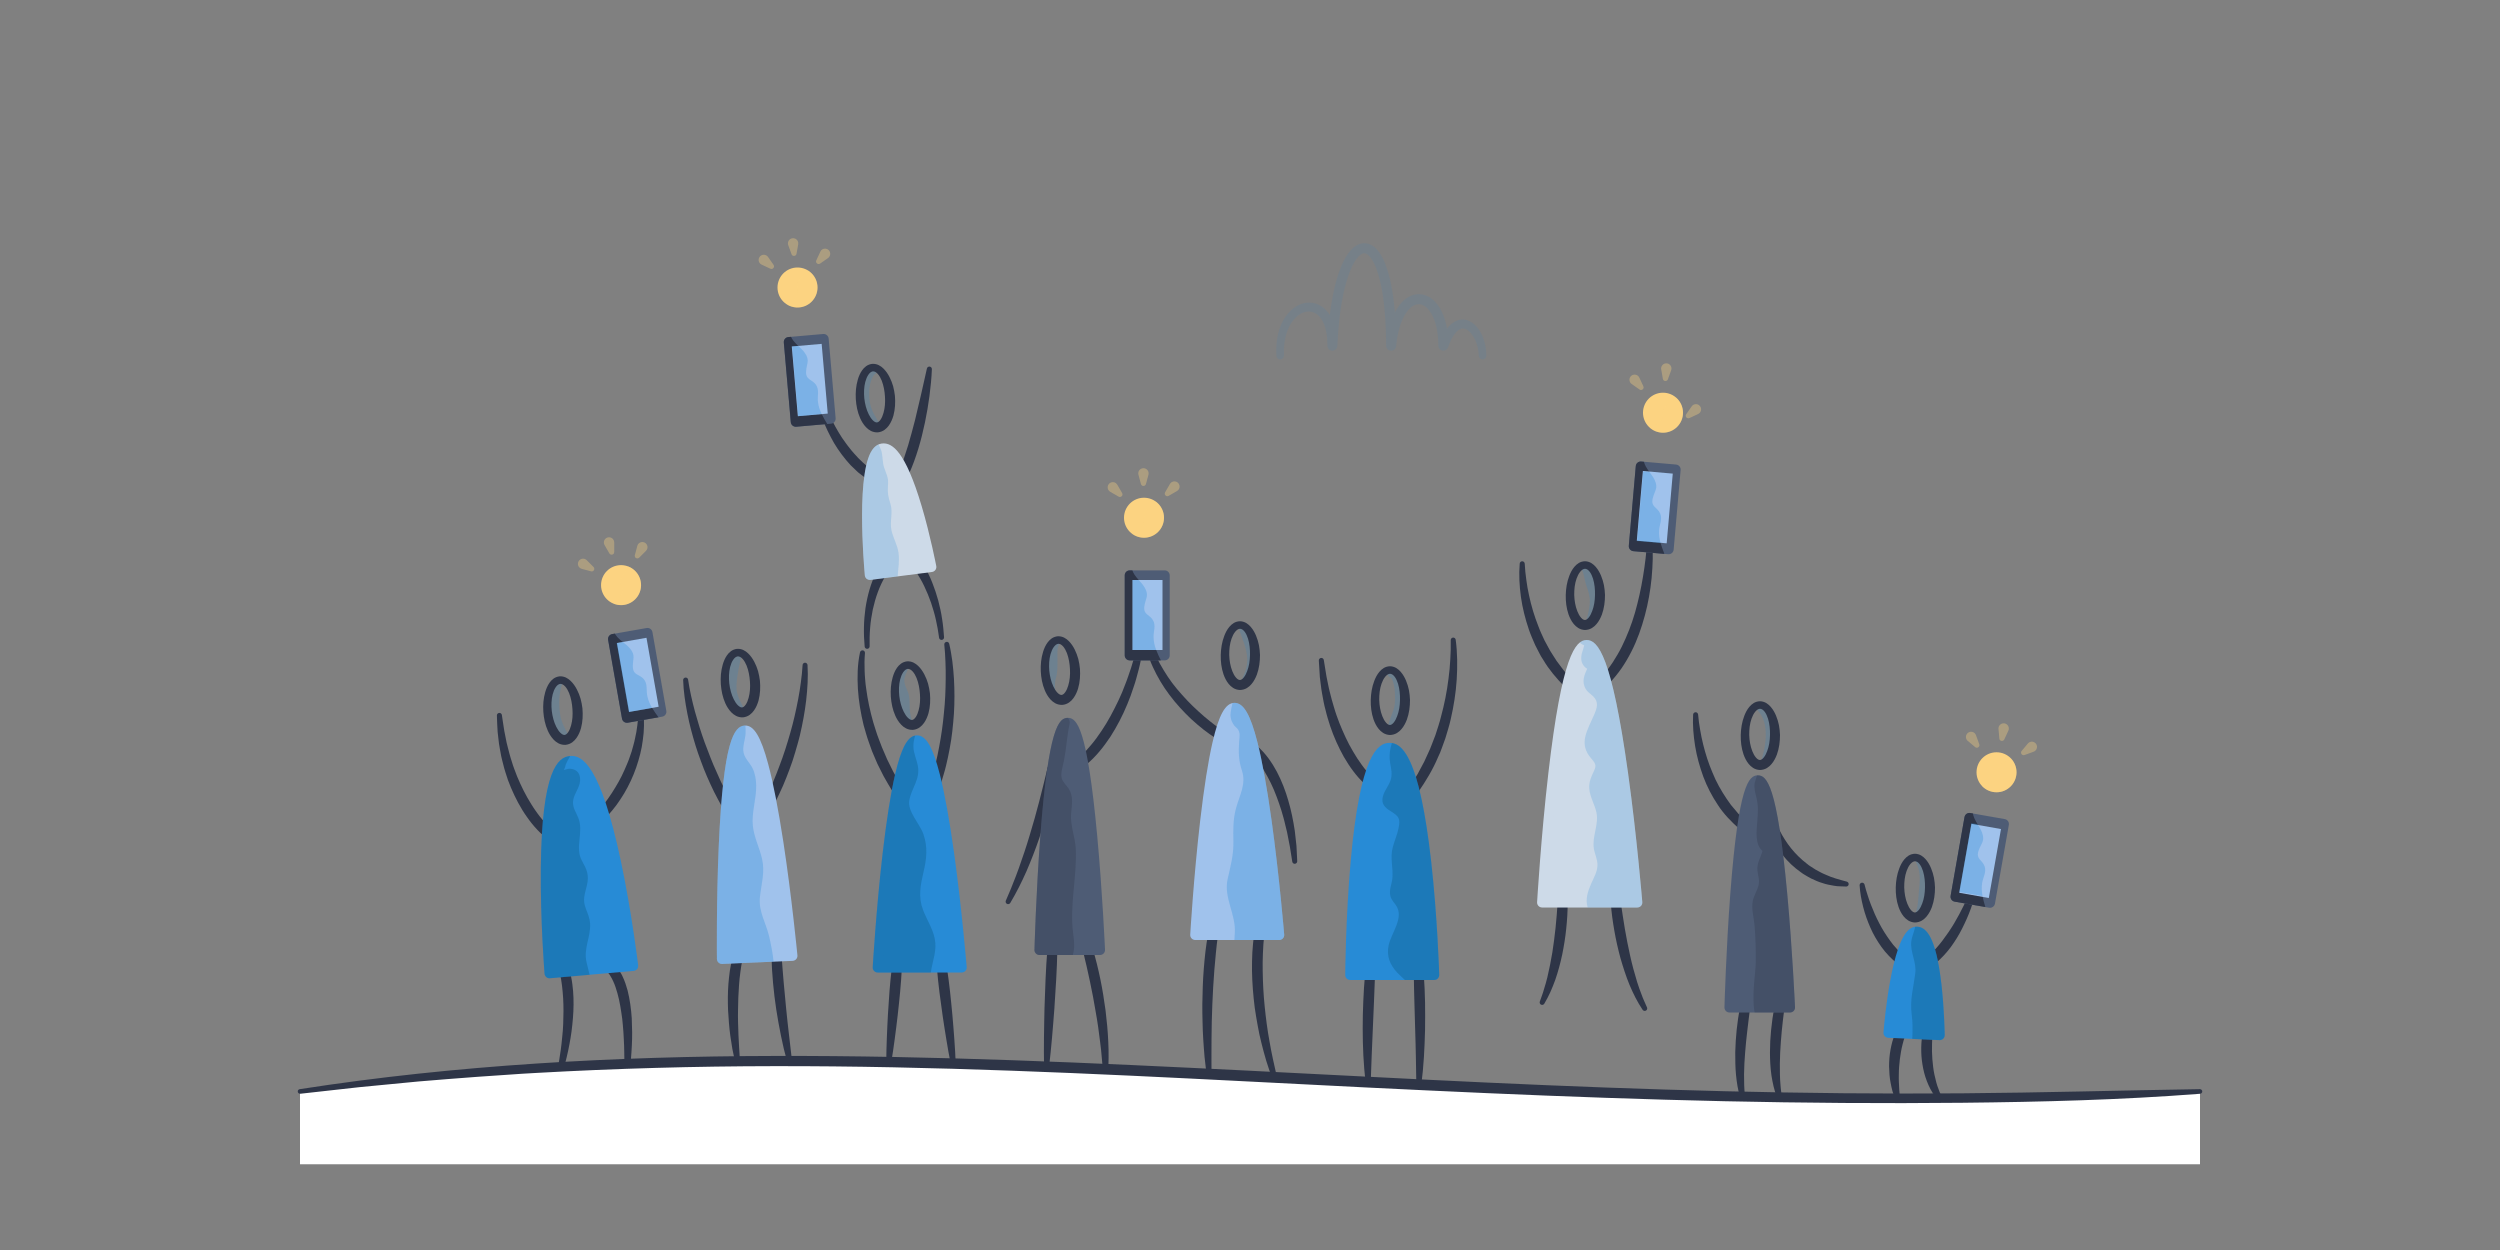 <?xml version="1.0" encoding="utf-8"?>
<!-- Generator: Adobe Illustrator 22.1.0, SVG Export Plug-In . SVG Version: 6.00 Build 0)  -->
<svg version="1.1" id="Vectors" xmlns="http://www.w3.org/2000/svg" xmlns:xlink="http://www.w3.org/1999/xlink" x="0px" y="0px"
	 width="1000px" height="500px" viewBox="0 0 1000 500" style="enable-background:new 0 0 1000 500;" xml:space="preserve">
<rect x="0" y="0" width="1000" height="500" fill="#808080" stroke="none"/>
<style type="text/css">
	.st0{fill:#CDDAE8;}
	.st1{opacity:0.2;fill:#278BD6;}
	.st2{fill:#278BD6;}
	.st3{opacity:0.3;fill:#064E72;}
	.st4{fill:#2E3547;}
	.st5{fill:#4E5C75;}
	.st6{fill:#A0C2EC;}
	.st7{opacity:0.3;fill:#278BD6;}
	.st8{opacity:0.1;fill:#278BD6;}
	.st9{fill:#EF4B4B;}
	.st10{opacity:0.2;}
	.st11{fill:#FFFFFF;}
	.st12{opacity:0.1;}
	.st13{opacity:0.35;fill:#278BD6;}
	.st14{opacity:0.35;}
	.st15{opacity:0.3;fill:#2E3547;}
	.st16{fill:#FCD381;}
	.st17{opacity:0.35;fill:#FCD381;}
	.st18{opacity:0.3;fill:#FCD381;}
	.st19{fill:none;}
	.st20{display:none;fill:#EF4B4B;}
	.st21{fill:#F8C069;}
	.st22{fill:#E23537;}
	.st23{fill:#237BC9;}
</style>
<path class="st1" d="M633.96,250c0.01,0,0.03,0,0.04,0c3.31,0,6-5.37,6-12c0-6.63-2.69-12-6-12c-0.71,0-1.38,0.26-2.01,0.71
	c0.07,0.1,0.13,0.2,0.22,0.3c1.34,1.52,1.57,5.07,2.26,6.98c0.84,2.32,1.55,4.45,1.45,6.96C635.79,244.01,634.89,247.02,633.96,250z
	"/>
<path class="st1" d="M496,250c-0.28,0-0.55,0.05-0.81,0.12c1.2,4.51,3.59,8.88,3.71,13.5c0.1,3.63-1.56,7.01-3.04,10.36
	c0.05,0,0.1,0.01,0.14,0.01c3.31,0,6-5.37,6-12C502,255.37,499.31,250,496,250z"/>
<path class="st1" d="M765.89,366.01c-0.14,0.33-0.28,0.64-0.41,0.94c0.17,0.03,0.34,0.05,0.52,0.05c3.31,0,6-5.37,6-12
	c0-6.63-2.69-12-6-12c-0.14,0-0.29,0.02-0.43,0.04c0.47,1.13,1.06,2.22,1.48,3.37c1.34,3.68,0.79,6.95,0.46,10.75
	C767.23,360.38,767.2,362.99,765.89,366.01z"/>
<path class="st1" d="M704,282c-0.67,0-1.31,0.23-1.91,0.64c0.13,0.47,0.38,0.94,0.82,1.38c5.11,4.99,3.62,14.88,1,21.98
	c0.03,0,0.06,0.01,0.09,0.01c3.31,0,6-5.37,6-12C710,287.37,707.31,282,704,282z"/>
<path class="st1" d="M555.41,290c-0.09,0.62-0.14,1.25-0.17,1.89c0.25,0.06,0.51,0.11,0.77,0.11c3.31,0,6-5.37,6-12
	c0-6.63-2.69-12-6-12c-0.52,0-1.02,0.15-1.5,0.4c0.08,0.26,0.19,0.52,0.37,0.8c0.01,0.11,0.01,0.21,0.02,0.32
	c0.25,0.95,0.93,1.51,1.72,1.74c1.55,2.91,1.56,8.12,1.24,10.68C557.5,284.75,555.83,287.19,555.41,290z"/>
<path class="st1" d="M422.8,279.45c-1.2-3.35-0.85-6.87-0.48-8.05c0.79-2.47,0.67-5.26,0.66-7.8c-0.01-3.34-0.3-5.42,1.85-7.24
	c-0.53-0.25-1.07-0.37-1.62-0.34c-3.31,0.22-5.64,5.75-5.21,12.36C418.35,273.65,420.34,277.99,422.8,279.45z"/>
<path class="st1" d="M296.74,261.41c-0.58-0.29-1.18-0.42-1.79-0.37c-3.3,0.29-5.51,5.88-4.93,12.48c0.58,6.6,3.72,11.72,7.02,11.43
	c0.34-0.03,0.67-0.13,0.98-0.27c-1.24-3.42-3.62-6.25-3.44-10.37C294.77,269.93,295.85,265.69,296.74,261.41z"/>
<path class="st1" d="M225.2,272.19c-0.41-0.13-0.83-0.18-1.25-0.15c-3.3,0.29-5.51,5.88-4.93,12.48c0.58,6.6,3.72,11.72,7.02,11.43
	c0.65-0.06,1.25-0.32,1.8-0.76c-1.36-3.08-3.22-5.76-3.75-9.2c-0.68-4.41-0.57-8.77,0.94-12.97
	C225.14,272.73,225.19,272.46,225.2,272.19z"/>
<path class="st1" d="M350.97,170.96c0.52-0.04,1.01-0.23,1.47-0.52c-1.93-3.21-4.12-6.23-4.59-10.09
	c-0.42-3.49-0.26-7.53,1.79-10.46c0.81-0.42,1.38-1.28,1.62-2.21c-0.71-0.46-1.46-0.7-2.22-0.64c-3.3,0.27-5.55,5.84-5.01,12.45
	C344.55,166.09,347.67,171.23,350.97,170.96z"/>
<path class="st1" d="M364.11,266.17c-0.38-0.11-0.77-0.16-1.15-0.12c-3.3,0.29-5.51,5.88-4.93,12.48c0.58,6.6,3.72,11.72,7.02,11.43
	c0.12-0.01,0.23-0.04,0.35-0.07c-0.84-2.19-1.47-4.5-1.54-6.76c-0.07-2.2,0.14-4.25-0.7-6.35c-1.1-2.73-2.06-4.1-0.9-7.04
	C362.65,268.73,363.31,267.26,364.11,266.17z"/>
<path class="st4" d="M239.97,323.65c1.05-1.24,2.18-2.68,3.18-4.11c1.03-1.44,1.99-2.92,2.9-4.44l1.34-2.29l1.25-2.35
	c0.76-1.6,1.52-3.2,2.18-4.85c0.35-0.81,0.69-1.64,0.96-2.48c0.29-0.84,0.6-1.67,0.87-2.52c0.46-1.71,1.01-3.41,1.35-5.16
	c0.84-3.47,1.16-7.04,1.45-10.63l0-0.06c0.04-0.55,0.53-0.96,1.08-0.92c0.5,0.04,0.89,0.45,0.92,0.93c0.23,3.72,0.26,7.5-0.32,11.23
	c-0.44,3.75-1.43,7.41-2.65,10.99c-1.23,3.58-2.85,7.01-4.76,10.28c-0.97,1.62-2.02,3.2-3.13,4.74c-1.16,1.53-2.3,2.97-3.74,4.42
	c-0.78,0.78-2.04,0.79-2.83,0.01c-0.75-0.74-0.79-1.92-0.12-2.71L239.97,323.65z"/>
<path class="st4" d="M431.87,302.78c0.33-0.28,0.77-0.69,1.16-1.07c0.41-0.37,0.79-0.8,1.19-1.2c0.77-0.84,1.53-1.69,2.26-2.58
	c1.49-1.75,2.83-3.64,4.12-5.56c2.62-3.83,4.77-7.99,6.79-12.21l1.44-3.21c0.46-1.08,0.85-2.19,1.29-3.28
	c0.89-2.18,1.57-4.43,2.35-6.66c0.75-2.24,1.3-4.54,1.99-6.8l1.68-6.91l0.01-0.04c0.13-0.54,0.67-0.87,1.21-0.73
	c0.5,0.12,0.82,0.61,0.75,1.11c-0.34,2.38-0.7,4.77-1.09,7.15l-0.75,3.55c-0.27,1.18-0.47,2.37-0.81,3.54
	c-0.64,2.33-1.2,4.7-2.03,6.98c-0.39,1.15-0.76,2.31-1.18,3.45l-1.34,3.4c-1.85,4.51-4.12,8.87-6.77,13.01
	c-1.38,2.04-2.81,4.05-4.43,5.94c-0.78,0.96-1.65,1.86-2.52,2.76c-0.46,0.44-0.88,0.89-1.37,1.31c-0.48,0.44-0.93,0.82-1.54,1.28
	c-0.88,0.67-2.13,0.49-2.8-0.39c-0.64-0.85-0.5-2.05,0.3-2.73L431.87,302.78z"/>
<path class="st4" d="M790.78,355.1c-0.61,2.85-1.44,5.58-2.43,8.29c-0.96,2.71-2.15,5.35-3.45,7.94c-1.29,2.6-2.83,5.09-4.55,7.46
	c-1.76,2.35-3.77,4.55-6.05,6.48c-0.84,0.71-2.1,0.61-2.82-0.23c-0.67-0.8-0.62-1.96,0.1-2.69l0.07-0.07
	c1.88-1.9,3.7-3.86,5.33-6.03c1.63-2.17,3.18-4.41,4.6-6.77c1.42-2.36,2.7-4.81,3.93-7.3c1.2-2.49,2.34-5.07,3.34-7.63l0.01-0.04
	c0.2-0.52,0.78-0.77,1.3-0.57C790.63,354.14,790.88,354.63,790.78,355.1z"/>
<path class="st4" d="M486.77,295.58c-3.8-2.34-7.1-5.03-10.3-7.96c-3.13-2.98-6.08-6.16-8.67-9.64c-2.62-3.45-4.84-7.22-6.65-11.16
	c-1.84-3.94-2.97-8.18-3.68-12.43c-0.09-0.54,0.28-1.06,0.82-1.15c0.5-0.08,0.98,0.22,1.12,0.69l0.02,0.08l0.9,2.96
	c0.15,0.49,0.28,0.99,0.45,1.47l0.59,1.43c0.41,0.94,0.73,1.91,1.18,2.84l1.39,2.74c2.01,3.57,4.2,7.04,6.87,10.17
	c2.65,3.13,5.45,6.15,8.52,8.89c1.52,1.39,3.07,2.74,4.68,4.01c1.58,1.29,3.27,2.55,4.87,3.66l0.08,0.06
	c0.9,0.63,1.13,1.88,0.49,2.78C488.85,295.9,487.67,296.13,486.77,295.58z"/>
<path class="st4" d="M422.89,307.97c-0.83,4.7-1.91,9.26-3.11,13.83c-1.2,4.56-2.62,9.06-4.09,13.54
	c-1.54,4.46-3.25,8.87-5.12,13.21c-1.91,4.32-4.04,8.56-6.46,12.62c-0.28,0.48-0.9,0.63-1.37,0.35c-0.43-0.26-0.6-0.79-0.42-1.24
	l0.02-0.04c0.88-2.16,1.88-4.24,2.68-6.42c0.9-2.13,1.69-4.32,2.49-6.49c1.55-4.37,3.05-8.76,4.36-13.21
	c1.38-4.43,2.59-8.91,3.78-13.4c0.6-2.24,1.16-4.49,1.71-6.75c0.58-2.24,1.09-4.52,1.61-6.74l0.01-0.04
	c0.25-1.08,1.33-1.74,2.4-1.49C422.41,305.92,423.07,306.93,422.89,307.97z"/>
<path class="st4" d="M327.37,153.75c0.86,3.34,2.04,6.7,3.38,9.91c1.37,3.22,2.93,6.34,4.71,9.3l1.38,2.2l1.5,2.11
	c0.47,0.72,1.04,1.36,1.56,2.04c0.54,0.67,1.04,1.36,1.64,1.97c2.21,2.62,4.79,4.83,7.42,6.98l0.12,0.1
	c0.85,0.7,0.98,1.96,0.28,2.81c-0.67,0.82-1.87,0.97-2.72,0.35c-0.76-0.55-1.5-1.12-2.24-1.68l-1.11-0.86l-1.02-0.96
	c-0.67-0.65-1.37-1.27-2.02-1.94c-0.63-0.69-1.24-1.39-1.84-2.1c-2.36-2.86-4.47-5.93-6.13-9.21c-1.72-3.25-3.17-6.61-4.3-10.08
	c-1.15-3.47-2.04-6.96-2.55-10.62c-0.08-0.55,0.3-1.05,0.85-1.13c0.51-0.07,0.98,0.25,1.11,0.74L327.37,153.75z"/>
<path class="st4" d="M504,262c0,2.62-0.32,5.26-1.25,7.85c-0.49,1.28-1.13,2.56-2.12,3.75c-0.48,0.6-1.12,1.16-1.87,1.62
	c-0.78,0.46-1.75,0.76-2.76,0.78c-1.01-0.03-1.97-0.35-2.73-0.82c-0.74-0.48-1.36-1.04-1.83-1.64c-0.96-1.2-1.56-2.48-2.02-3.76
	c-0.89-2.57-1.16-5.19-1.12-7.78c0.07-2.59,0.46-5.18,1.42-7.67c0.48-1.25,1.09-2.48,2.03-3.6c0.46-0.56,1.05-1.09,1.74-1.52
	c0.71-0.42,1.59-0.69,2.5-0.71c0.91,0.02,1.78,0.28,2.5,0.71c0.69,0.43,1.3,0.94,1.77,1.5c0.97,1.11,1.64,2.32,2.16,3.57
	c0.52,1.24,0.9,2.52,1.16,3.81C503.82,259.38,503.95,260.69,504,262z M500,262c0.05-2.22-0.17-4.47-0.79-6.53
	c-0.32-1.02-0.76-2-1.33-2.76c-0.29-0.39-0.61-0.68-0.93-0.9c-0.33-0.2-0.64-0.28-0.95-0.31c-0.31,0.03-0.62,0.11-0.95,0.31
	c-0.32,0.22-0.66,0.5-0.96,0.88c-0.61,0.74-1.09,1.71-1.46,2.72c-0.73,2.06-0.97,4.34-0.94,6.59c0.07,2.25,0.45,4.5,1.24,6.48
	c0.38,0.98,0.89,1.9,1.47,2.57c0.29,0.35,0.6,0.58,0.88,0.75c0.28,0.15,0.51,0.18,0.71,0.2c0.21-0.03,0.42-0.08,0.69-0.24
	c0.26-0.19,0.56-0.42,0.83-0.77c0.55-0.68,1.02-1.6,1.37-2.58C499.64,266.45,499.96,264.22,500,262z"/>
<path class="st4" d="M642,238c0,2.62-0.32,5.26-1.25,7.85c-0.49,1.28-1.13,2.56-2.12,3.75c-0.48,0.59-1.12,1.16-1.87,1.62
	c-0.78,0.46-1.75,0.76-2.76,0.78c-1.01-0.03-1.97-0.35-2.73-0.82c-0.74-0.48-1.36-1.05-1.83-1.64c-0.96-1.2-1.56-2.48-2.02-3.76
	c-0.89-2.57-1.16-5.19-1.12-7.78c0.07-2.59,0.46-5.18,1.42-7.67c0.48-1.25,1.09-2.48,2.03-3.6c0.46-0.56,1.05-1.09,1.74-1.52
	c0.71-0.42,1.59-0.69,2.5-0.71c0.91,0.02,1.78,0.28,2.5,0.71c0.69,0.43,1.3,0.94,1.77,1.5c0.97,1.11,1.64,2.32,2.16,3.57
	c0.52,1.24,0.9,2.52,1.16,3.81C641.82,235.38,641.95,236.69,642,238z M638,238c0.05-2.22-0.17-4.47-0.79-6.53
	c-0.32-1.02-0.76-2-1.33-2.76c-0.29-0.39-0.61-0.68-0.93-0.9c-0.33-0.2-0.64-0.28-0.95-0.31c-0.31,0.03-0.62,0.11-0.95,0.31
	c-0.32,0.22-0.66,0.5-0.96,0.88c-0.61,0.74-1.09,1.71-1.46,2.72c-0.73,2.06-0.97,4.34-0.94,6.59c0.07,2.25,0.45,4.5,1.24,6.48
	c0.38,0.98,0.89,1.9,1.47,2.57c0.29,0.35,0.6,0.58,0.88,0.75c0.28,0.15,0.51,0.18,0.71,0.2c0.21-0.03,0.42-0.08,0.69-0.24
	c0.26-0.19,0.56-0.42,0.83-0.77c0.55-0.68,1.02-1.6,1.37-2.58C637.64,242.45,637.96,240.22,638,238z"/>
<path class="st4" d="M431.98,267.48c0.17,2.61,0.03,5.27-0.74,7.91c-0.41,1.31-0.96,2.63-1.87,3.88c-0.44,0.63-1.04,1.23-1.76,1.74
	c-0.75,0.51-1.7,0.87-2.7,0.95c-1.01,0.03-1.99-0.22-2.78-0.64c-0.77-0.43-1.42-0.95-1.93-1.52c-1.04-1.13-1.72-2.37-2.26-3.62
	c-1.06-2.51-1.5-5.11-1.63-7.69c-0.1-2.59,0.13-5.2,0.92-7.75c0.39-1.27,0.93-2.54,1.79-3.73c0.42-0.59,0.98-1.15,1.64-1.63
	c0.69-0.47,1.54-0.79,2.45-0.87c0.91-0.04,1.8,0.17,2.54,0.54c0.72,0.38,1.36,0.85,1.86,1.38c1.04,1.04,1.79,2.21,2.39,3.42
	c0.6,1.21,1.06,2.46,1.41,3.73C431.63,264.88,431.85,266.18,431.98,267.48z M427.99,267.74c-0.1-2.22-0.46-4.45-1.21-6.47
	c-0.39-1-0.89-1.95-1.51-2.67c-0.31-0.37-0.66-0.63-0.99-0.84c-0.34-0.18-0.66-0.23-0.96-0.25c-0.3,0.05-0.61,0.15-0.92,0.37
	c-0.31,0.24-0.63,0.54-0.9,0.94c-0.56,0.78-0.98,1.77-1.28,2.81c-0.59,2.1-0.69,4.4-0.51,6.64c0.22,2.24,0.74,4.46,1.66,6.38
	c0.45,0.96,1.01,1.84,1.64,2.47c0.31,0.33,0.64,0.54,0.92,0.7c0.29,0.13,0.52,0.15,0.72,0.15c0.2-0.05,0.42-0.1,0.67-0.28
	c0.25-0.2,0.53-0.45,0.78-0.83c0.51-0.71,0.91-1.66,1.2-2.66C427.92,272.2,428.1,269.95,427.99,267.74z"/>
<path class="st4" d="M371.97,277.3c0.23,2.61,0.14,5.27-0.56,7.93c-0.38,1.32-0.9,2.65-1.79,3.92c-0.43,0.63-1.01,1.25-1.72,1.78
	c-0.73,0.53-1.68,0.91-2.68,1.01c-1.01,0.06-1.99-0.17-2.79-0.58c-0.78-0.41-1.44-0.92-1.96-1.48c-1.06-1.11-1.77-2.33-2.34-3.57
	c-1.11-2.48-1.61-5.07-1.8-7.65c-0.16-2.58,0.01-5.2,0.75-7.77c0.37-1.28,0.87-2.56,1.71-3.77c0.41-0.6,0.95-1.17,1.61-1.66
	c0.67-0.48,1.53-0.83,2.43-0.92c0.91-0.06,1.8,0.13,2.55,0.49c0.73,0.37,1.38,0.82,1.89,1.34c1.06,1.02,1.83,2.17,2.46,3.37
	c0.63,1.19,1.12,2.43,1.49,3.7C371.56,274.71,371.81,276,371.97,277.3z M367.98,277.65c-0.15-2.21-0.55-4.44-1.35-6.44
	c-0.41-0.99-0.93-1.93-1.57-2.63c-0.32-0.36-0.67-0.62-1.01-0.81c-0.35-0.17-0.66-0.22-0.97-0.22c-0.3,0.06-0.6,0.16-0.92,0.39
	c-0.3,0.25-0.62,0.55-0.88,0.96c-0.54,0.79-0.94,1.79-1.21,2.84c-0.54,2.11-0.59,4.41-0.36,6.65c0.27,2.23,0.84,4.44,1.8,6.34
	c0.47,0.95,1.05,1.82,1.69,2.43c0.32,0.32,0.65,0.52,0.94,0.68c0.29,0.13,0.52,0.14,0.73,0.13c0.2-0.05,0.41-0.11,0.67-0.3
	c0.24-0.21,0.52-0.47,0.76-0.84c0.49-0.72,0.88-1.68,1.14-2.69C368.01,282.12,368.14,279.86,367.98,277.65z"/>
<path class="st4" d="M303.97,272.3c0.23,2.61,0.14,5.27-0.56,7.93c-0.38,1.32-0.9,2.65-1.79,3.92c-0.43,0.63-1.01,1.25-1.72,1.78
	c-0.73,0.53-1.68,0.91-2.68,1.01c-1.01,0.06-1.99-0.17-2.79-0.58c-0.78-0.41-1.44-0.92-1.96-1.48c-1.06-1.11-1.77-2.33-2.34-3.57
	c-1.11-2.48-1.61-5.07-1.8-7.65c-0.16-2.58,0.01-5.2,0.75-7.77c0.37-1.28,0.87-2.56,1.71-3.77c0.41-0.6,0.95-1.17,1.61-1.66
	c0.67-0.48,1.53-0.83,2.43-0.92c0.91-0.06,1.8,0.13,2.55,0.49c0.73,0.37,1.38,0.82,1.89,1.34c1.06,1.02,1.83,2.17,2.46,3.37
	c0.63,1.19,1.12,2.43,1.49,3.7C303.56,269.71,303.81,271,303.97,272.3z M299.98,272.65c-0.15-2.21-0.55-4.44-1.35-6.44
	c-0.41-0.99-0.93-1.93-1.57-2.63c-0.32-0.36-0.67-0.62-1.01-0.81c-0.35-0.17-0.66-0.22-0.97-0.22c-0.3,0.06-0.6,0.16-0.92,0.39
	c-0.3,0.25-0.62,0.55-0.88,0.96c-0.54,0.79-0.94,1.79-1.21,2.84c-0.54,2.11-0.59,4.41-0.36,6.65c0.27,2.23,0.84,4.44,1.8,6.34
	c0.47,0.95,1.05,1.82,1.69,2.43c0.32,0.32,0.65,0.52,0.94,0.68c0.29,0.13,0.52,0.14,0.73,0.13c0.2-0.05,0.41-0.11,0.67-0.3
	c0.24-0.21,0.52-0.47,0.76-0.84c0.49-0.72,0.88-1.68,1.14-2.69C300.01,277.12,300.14,274.86,299.98,272.65z"/>
<path class="st4" d="M357.97,158.35c0.21,2.61,0.11,5.27-0.61,7.92c-0.39,1.32-0.92,2.64-1.81,3.91c-0.43,0.63-1.02,1.24-1.74,1.77
	c-0.74,0.52-1.68,0.9-2.68,1c-1.01,0.05-1.99-0.19-2.79-0.59c-0.78-0.42-1.44-0.93-1.95-1.49c-1.06-1.12-1.76-2.34-2.32-3.58
	c-1.1-2.49-1.58-5.08-1.75-7.67c-0.14-2.59,0.05-5.2,0.8-7.76c0.37-1.28,0.89-2.56,1.74-3.76c0.41-0.6,0.96-1.17,1.62-1.65
	c0.68-0.48,1.53-0.82,2.43-0.91c0.91-0.06,1.8,0.14,2.55,0.5c0.73,0.37,1.37,0.83,1.88,1.35c1.06,1.03,1.82,2.19,2.44,3.38
	c0.62,1.2,1.1,2.44,1.47,3.71C357.58,155.76,357.82,157.05,357.97,158.35z M353.99,158.68c-0.13-2.21-0.53-4.44-1.31-6.45
	c-0.4-0.99-0.92-1.93-1.55-2.64c-0.32-0.36-0.67-0.62-1-0.82c-0.34-0.17-0.66-0.22-0.97-0.23c-0.3,0.06-0.61,0.16-0.92,0.38
	c-0.3,0.25-0.62,0.55-0.88,0.96c-0.54,0.79-0.95,1.79-1.23,2.83c-0.56,2.11-0.62,4.41-0.41,6.64c0.25,2.23,0.81,4.45,1.76,6.36
	c0.46,0.95,1.04,1.82,1.67,2.44c0.31,0.33,0.64,0.53,0.93,0.68c0.29,0.13,0.52,0.14,0.73,0.14c0.2-0.05,0.41-0.11,0.67-0.29
	c0.25-0.21,0.52-0.46,0.76-0.84c0.49-0.72,0.89-1.67,1.16-2.68C353.99,163.14,354.13,160.89,353.99,158.68z"/>
<path class="st4" d="M232.97,283.3c0.23,2.61,0.14,5.27-0.56,7.93c-0.38,1.32-0.9,2.65-1.79,3.92c-0.43,0.63-1.01,1.25-1.72,1.78
	c-0.73,0.53-1.68,0.91-2.68,1.01c-1.01,0.06-1.99-0.17-2.79-0.58c-0.78-0.41-1.44-0.92-1.96-1.48c-1.06-1.11-1.77-2.33-2.34-3.57
	c-1.11-2.48-1.61-5.07-1.8-7.65c-0.16-2.58,0.01-5.2,0.75-7.77c0.37-1.28,0.87-2.56,1.71-3.77c0.41-0.6,0.95-1.17,1.61-1.66
	c0.67-0.48,1.53-0.83,2.43-0.92c0.91-0.06,1.8,0.13,2.55,0.49c0.73,0.37,1.38,0.82,1.89,1.34c1.06,1.02,1.83,2.17,2.46,3.37
	c0.63,1.19,1.12,2.43,1.49,3.7C232.56,280.71,232.81,282,232.97,283.3z M228.98,283.65c-0.15-2.21-0.55-4.44-1.35-6.44
	c-0.41-0.99-0.93-1.93-1.57-2.63c-0.32-0.36-0.67-0.62-1.01-0.81c-0.35-0.17-0.66-0.22-0.97-0.22c-0.3,0.06-0.6,0.16-0.92,0.39
	c-0.3,0.25-0.62,0.55-0.88,0.96c-0.54,0.79-0.94,1.79-1.21,2.84c-0.54,2.11-0.59,4.41-0.36,6.65c0.27,2.23,0.84,4.44,1.8,6.34
	c0.47,0.95,1.05,1.82,1.69,2.43c0.32,0.32,0.65,0.52,0.94,0.68c0.29,0.13,0.52,0.14,0.73,0.13c0.2-0.05,0.41-0.11,0.67-0.3
	c0.24-0.21,0.52-0.47,0.76-0.84c0.49-0.72,0.88-1.68,1.14-2.69C229.01,288.12,229.14,285.86,228.98,283.65z"/>
<path class="st4" d="M564,280c0,2.62-0.32,5.26-1.25,7.85c-0.49,1.28-1.13,2.56-2.12,3.75c-0.48,0.6-1.12,1.16-1.87,1.62
	c-0.78,0.46-1.75,0.76-2.76,0.78c-1.01-0.03-1.97-0.35-2.73-0.82c-0.74-0.48-1.36-1.04-1.83-1.64c-0.96-1.2-1.56-2.48-2.02-3.76
	c-0.89-2.57-1.16-5.19-1.12-7.78c0.07-2.59,0.46-5.18,1.42-7.67c0.48-1.25,1.09-2.48,2.03-3.6c0.46-0.56,1.05-1.09,1.74-1.52
	c0.71-0.42,1.59-0.69,2.5-0.71c0.91,0.02,1.78,0.28,2.5,0.71c0.69,0.43,1.3,0.94,1.77,1.5c0.97,1.11,1.64,2.32,2.16,3.57
	c0.52,1.24,0.9,2.52,1.16,3.81C563.82,277.38,563.95,278.69,564,280z M560,280c0.05-2.22-0.17-4.47-0.79-6.53
	c-0.32-1.02-0.76-2-1.33-2.76c-0.29-0.39-0.61-0.68-0.93-0.9c-0.33-0.2-0.64-0.28-0.95-0.31c-0.31,0.03-0.62,0.11-0.95,0.31
	c-0.32,0.22-0.66,0.5-0.96,0.88c-0.61,0.74-1.09,1.71-1.46,2.72c-0.73,2.06-0.97,4.34-0.94,6.59c0.07,2.25,0.45,4.5,1.24,6.48
	c0.38,0.98,0.89,1.9,1.47,2.57c0.29,0.35,0.6,0.58,0.88,0.75c0.28,0.15,0.51,0.18,0.71,0.2c0.21-0.03,0.42-0.08,0.69-0.24
	c0.26-0.19,0.56-0.42,0.83-0.77c0.55-0.68,1.02-1.6,1.37-2.58C559.64,284.45,559.96,282.22,560,280z"/>
<path class="st4" d="M774,355c0,2.62-0.32,5.26-1.25,7.85c-0.49,1.28-1.13,2.56-2.12,3.75c-0.48,0.6-1.12,1.16-1.87,1.62
	c-0.78,0.46-1.75,0.76-2.76,0.78c-1.01-0.03-1.97-0.35-2.73-0.82c-0.74-0.48-1.36-1.04-1.83-1.64c-0.96-1.2-1.56-2.48-2.02-3.76
	c-0.89-2.57-1.16-5.19-1.12-7.78c0.07-2.59,0.46-5.18,1.42-7.67c0.48-1.25,1.09-2.48,2.03-3.6c0.46-0.56,1.05-1.09,1.74-1.52
	c0.71-0.42,1.59-0.69,2.5-0.71c0.91,0.02,1.78,0.28,2.5,0.71c0.69,0.43,1.3,0.94,1.77,1.5c0.97,1.11,1.64,2.32,2.16,3.57
	c0.52,1.24,0.9,2.52,1.16,3.81C773.82,352.38,773.95,353.69,774,355z M770,355c0.05-2.22-0.17-4.47-0.79-6.53
	c-0.32-1.02-0.76-2-1.33-2.76c-0.29-0.39-0.61-0.68-0.93-0.9c-0.33-0.2-0.64-0.28-0.95-0.31c-0.31,0.03-0.62,0.11-0.95,0.31
	c-0.32,0.22-0.66,0.5-0.96,0.88c-0.61,0.74-1.09,1.71-1.46,2.72c-0.73,2.06-0.97,4.34-0.94,6.59c0.07,2.25,0.45,4.5,1.24,6.48
	c0.38,0.98,0.89,1.9,1.47,2.57c0.29,0.35,0.6,0.58,0.88,0.75c0.28,0.15,0.51,0.18,0.71,0.2c0.21-0.03,0.42-0.08,0.69-0.24
	c0.26-0.19,0.56-0.42,0.83-0.77c0.55-0.68,1.02-1.6,1.37-2.58C769.64,359.45,769.96,357.22,770,355z"/>
<path class="st4" d="M712,294c0,2.62-0.32,5.26-1.25,7.85c-0.49,1.28-1.13,2.56-2.12,3.75c-0.48,0.6-1.12,1.16-1.87,1.62
	c-0.78,0.46-1.75,0.76-2.76,0.78c-1.01-0.03-1.97-0.35-2.73-0.82c-0.74-0.48-1.36-1.04-1.83-1.64c-0.96-1.2-1.56-2.48-2.02-3.76
	c-0.89-2.57-1.16-5.19-1.12-7.78c0.07-2.59,0.46-5.18,1.42-7.67c0.48-1.25,1.09-2.48,2.03-3.6c0.46-0.56,1.05-1.09,1.74-1.52
	c0.71-0.42,1.59-0.69,2.5-0.71c0.91,0.02,1.78,0.28,2.5,0.71c0.69,0.43,1.3,0.94,1.77,1.5c0.97,1.11,1.64,2.32,2.16,3.57
	c0.52,1.24,0.9,2.52,1.16,3.81C711.82,291.38,711.95,292.69,712,294z M708,294c0.05-2.22-0.17-4.47-0.79-6.53
	c-0.32-1.02-0.76-2-1.33-2.76c-0.29-0.39-0.61-0.68-0.93-0.9c-0.33-0.2-0.64-0.28-0.95-0.31c-0.31,0.03-0.62,0.11-0.95,0.31
	c-0.32,0.22-0.66,0.5-0.96,0.88c-0.61,0.74-1.09,1.71-1.46,2.72c-0.73,2.06-0.97,4.34-0.94,6.59c0.07,2.25,0.45,4.5,1.24,6.48
	c0.38,0.98,0.89,1.9,1.47,2.57c0.29,0.35,0.6,0.58,0.88,0.75c0.28,0.15,0.51,0.18,0.71,0.2c0.21-0.03,0.42-0.08,0.69-0.24
	c0.26-0.19,0.56-0.42,0.83-0.77c0.55-0.68,1.02-1.6,1.37-2.58C707.64,298.45,707.96,296.22,708,294z"/>
<g>
	<path class="st5" d="M264.91,286.66l-13.79,2.43c-1.09,0.19-2.13-0.53-2.32-1.62l-5.56-31.51c-0.19-1.09,0.53-2.13,1.62-2.32
		l13.79-2.43c1.09-0.19,2.13,0.53,2.32,1.62l5.56,31.51C266.72,285.43,266,286.46,264.91,286.66z"/>
	<path class="st4" d="M243.25,255.95l5.56,31.51c0.19,1.09,1.23,1.81,2.32,1.62l12.27-2.16c-1.89-2.62-3.75-5.03-4.48-8.58
		c-0.46-2.26,0.2-4.77-1.37-6.65c-1.8-2.15-4.31-1.44-4.4-5.04c-0.08-3.24,1.23-4.44-1.19-7.31c-1.42-1.69-3.41-2.74-4.88-4.35
		c-0.5-0.55-0.86-1.05-1.15-1.55l-1.05,0.18C243.78,253.83,243.06,254.86,243.25,255.95z"/>
	
		<rect x="248.97" y="255.98" transform="matrix(0.985 -0.174 0.174 0.985 -43.008 48.377)" class="st6" width="12" height="28"/>
	<path class="st7" d="M251.5,284.81l9.33-1.65c-0.84-1.42-1.54-2.96-1.92-4.82c-0.46-2.26,0.2-4.77-1.37-6.65
		c-1.8-2.15-4.31-1.44-4.4-5.04c-0.08-3.24,1.23-4.44-1.19-7.31c-0.83-0.99-1.85-1.76-2.85-2.55l-2.46,0.43L251.5,284.81z"/>
</g>
<g>
	<path class="st5" d="M332.43,169.47l-13.95,1.22c-1.1,0.1-2.07-0.72-2.17-1.82l-2.79-31.88c-0.1-1.1,0.72-2.07,1.82-2.17
		l13.95-1.22c1.1-0.1,2.07,0.72,2.17,1.82l2.79,31.88C334.35,168.4,333.53,169.37,332.43,169.47z"/>
	<path class="st4" d="M313.53,136.99l2.79,31.88c0.1,1.1,1.07,1.91,2.17,1.82l12.41-1.09c-1.65-2.78-3.3-5.33-3.72-8.93
		c-0.27-2.29,0.62-4.73-0.79-6.75c-1.6-2.29-4.17-1.81-3.94-5.41c0.21-3.23,1.61-4.32-0.54-7.38c-1.27-1.81-3.16-3.03-4.49-4.76
		c-0.45-0.59-0.77-1.12-1.01-1.64l-1.06,0.09C314.25,134.92,313.43,135.89,313.53,136.99z"/>
	
		<rect x="317.99" y="137.99" transform="matrix(0.996 -0.087 0.087 0.996 -12.014 28.816)" class="st6" width="12" height="28"/>
	<path class="st7" d="M319.23,166.46l9.44-0.83c-0.72-1.49-1.27-3.09-1.49-4.97c-0.27-2.29,0.62-4.73-0.79-6.75
		c-1.6-2.29-4.17-1.81-3.94-5.41c0.21-3.23,1.61-4.32-0.54-7.38c-0.74-1.05-1.69-1.91-2.62-2.78l-2.49,0.22L319.23,166.46z"/>
</g>
<g>
	<path class="st5" d="M465.89,264.15h-14c-1.1,0-2-0.9-2-2v-32c0-1.1,0.9-2,2-2h14c1.1,0,2,0.9,2,2v32
		C467.89,263.25,466.99,264.15,465.89,264.15z"/>
	<path class="st4" d="M449.89,230.15l0,32c0,1.1,0.9,2,2,2l12.46,0c-1.41-2.91-2.82-5.6-2.93-9.22c-0.07-2.31,1.03-4.66-0.2-6.79
		c-1.4-2.43-4-2.17-3.46-5.73c0.49-3.2,1.98-4.16,0.1-7.4c-1.11-1.91-2.88-3.29-4.06-5.13c-0.4-0.62-0.67-1.19-0.86-1.72l-1.06,0
		C450.78,228.15,449.89,229.04,449.89,230.15z"/>
	<rect x="453" y="232" class="st6" width="12" height="28"/>
	<path class="st7" d="M453,260h9.47c-0.58-1.55-1-3.18-1.05-5.08c-0.07-2.31,1.03-4.66-0.2-6.79c-1.4-2.43-4-2.17-3.46-5.73
		c0.49-3.2,1.98-4.16,0.1-7.4c-0.65-1.11-1.52-2.05-2.37-3H453V260z"/>
</g>
<g>
	<path class="st5" d="M795.66,363.09l-13.79-2.43c-1.09-0.19-1.81-1.23-1.62-2.32l5.56-31.51c0.19-1.09,1.23-1.81,2.32-1.62
		l13.79,2.43c1.09,0.19,1.81,1.23,1.62,2.32l-5.56,31.51C797.78,362.55,796.74,363.28,795.66,363.09z"/>
	<path class="st4" d="M785.8,326.83l-5.56,31.51c-0.19,1.09,0.53,2.13,1.62,2.32l12.27,2.16c-0.88-3.11-1.81-6.01-1.28-9.59
		c0.34-2.28,1.82-4.41,0.99-6.72c-0.95-2.63-3.56-2.83-2.41-6.24c1.04-3.07,2.67-3.75,1.38-7.27c-0.76-2.07-2.26-3.74-3.1-5.76
		c-0.28-0.68-0.45-1.28-0.55-1.85l-1.05-0.18C787.03,325.01,786,325.74,785.8,326.83z"/>
	
		<rect x="786.02" y="330.02" transform="matrix(0.985 0.174 -0.174 0.985 71.771 -132.307)" class="st6" width="12" height="28"/>
	<path class="st7" d="M783.68,356.77l9.33,1.65c-0.31-1.63-0.43-3.31-0.16-5.18c0.34-2.28,1.82-4.41,0.99-6.72
		c-0.95-2.63-3.56-2.83-2.41-6.24c1.04-3.07,2.67-3.75,1.38-7.27c-0.44-1.21-1.14-2.28-1.81-3.37l-2.46-0.43L783.68,356.77z"/>
</g>
<g>
	<circle class="st16" cx="319" cy="115" r="8"/>
	<path class="st17" d="M331.21,103.22l-3.16,2.21c-0.47,0.33-1.11,0.21-1.44-0.25c-0.22-0.31-0.24-0.71-0.09-1.03l1.63-3.5
		c0.48-1.04,1.72-1.49,2.75-1c1.04,0.48,1.48,1.72,1,2.75C331.74,102.74,331.49,103.02,331.21,103.22z"/>
	<path class="st17" d="M319.28,97.72l-0.67,3.8c-0.1,0.56-0.64,0.94-1.2,0.84c-0.38-0.07-0.67-0.33-0.79-0.67l-1.32-3.63
		c-0.39-1.07,0.16-2.26,1.24-2.65c1.07-0.39,2.26,0.16,2.65,1.24C319.31,97,319.34,97.37,319.28,97.72z"/>
	<path class="st17" d="M307.22,102.79l2.21,3.16c0.33,0.47,0.21,1.11-0.25,1.44c-0.31,0.22-0.71,0.24-1.03,0.09l-3.5-1.63
		c-1.04-0.48-1.48-1.72-1-2.75c0.48-1.04,1.72-1.49,2.75-1C306.74,102.26,307.02,102.51,307.22,102.79z"/>
	<path class="st18" d="M314.87,121.84c1.4,0.85,3.07,1.28,4.83,1.13c4.4-0.39,7.66-4.27,7.27-8.67c-0.23-2.65-1.73-4.87-3.84-6.15
		c-0.3,0.41-0.65,0.81-1.05,1.2c-1.59,1.55-3.22,2.75-3.12,5.25c0.1,2.4,0.7,2.83-1.09,4.91
		C317.05,120.48,315.89,121.11,314.87,121.84z"/>
</g>
<g>
	<circle class="st16" cx="248.42" cy="234.05" r="8"/>
	<path class="st17" d="M258.39,220.34l-2.73,2.73c-0.4,0.4-1.06,0.4-1.46,0c-0.27-0.27-0.36-0.65-0.27-1l1-3.73
		c0.3-1.1,1.43-1.76,2.54-1.46c1.1,0.3,1.76,1.43,1.46,2.54C258.83,219.77,258.64,220.09,258.39,220.34z"/>
	<path class="st17" d="M245.69,216.98l0,3.86c0,0.57-0.46,1.04-1.04,1.04c-0.38,0-0.72-0.21-0.9-0.52l-1.93-3.34
		c-0.57-0.99-0.23-2.26,0.76-2.83c0.99-0.57,2.26-0.23,2.83,0.76C245.6,216.27,245.69,216.64,245.69,216.98z"/>
	<path class="st17" d="M234.7,224.08l2.73,2.73c0.4,0.4,0.4,1.06,0,1.46c-0.27,0.27-0.65,0.36-1,0.27l-3.73-1
		c-1.1-0.3-1.76-1.43-1.46-2.54c0.3-1.1,1.43-1.76,2.54-1.46C234.13,223.64,234.45,223.83,234.7,224.08z"/>
	<path class="st18" d="M245.54,241.51c1.53,0.59,3.25,0.73,4.95,0.27c4.27-1.14,6.8-5.53,5.66-9.8c-0.69-2.56-2.55-4.5-4.85-5.39
		c-0.23,0.46-0.5,0.91-0.82,1.37c-1.3,1.8-2.69,3.26-2.16,5.71c0.51,2.35,1.18,2.67-0.22,5.02
		C247.45,239.79,246.42,240.61,245.54,241.51z"/>
</g>
<g>
	<circle class="st16" cx="457.6" cy="207.09" r="8"/>
	<path class="st17" d="M470.79,196.42l-3.34,1.93c-0.5,0.29-1.13,0.12-1.41-0.38c-0.19-0.33-0.18-0.73,0-1.04l1.93-3.34
		c0.57-0.99,1.84-1.33,2.83-0.76c0.99,0.57,1.33,1.84,0.76,2.83C471.36,195.98,471.09,196.24,470.79,196.42z"/>
	<path class="st17" d="M459.38,189.89l-1,3.73c-0.15,0.55-0.72,0.88-1.27,0.73c-0.37-0.1-0.64-0.39-0.73-0.73l-1-3.73
		c-0.3-1.1,0.36-2.24,1.46-2.54c1.1-0.3,2.24,0.36,2.54,1.46C459.48,189.18,459.47,189.56,459.38,189.89z"/>
	<path class="st17" d="M446.93,193.9l1.93,3.34c0.29,0.5,0.12,1.13-0.38,1.41c-0.33,0.19-0.73,0.18-1.04,0l-3.34-1.93
		c-0.99-0.57-1.33-1.84-0.76-2.83s1.84-1.33,2.83-0.76C446.5,193.33,446.75,193.6,446.93,193.9z"/>
	<path class="st18" d="M452.89,213.54c1.32,0.97,2.95,1.55,4.71,1.55c4.42,0,8-3.58,8-8c0-2.66-1.3-5-3.29-6.46
		c-0.34,0.38-0.72,0.75-1.15,1.11c-1.72,1.4-3.44,2.45-3.56,4.96c-0.11,2.4,0.45,2.88-1.51,4.8
		C455.18,212.38,453.97,212.9,452.89,213.54z"/>
</g>
<g>
	<circle class="st16" cx="798.61" cy="308.91" r="8"/>
	<path class="st17" d="M813.44,300.69l-3.63,1.32c-0.54,0.2-1.13-0.08-1.33-0.62c-0.13-0.36-0.05-0.75,0.18-1.02l2.48-2.96
		c0.73-0.88,2.04-0.99,2.92-0.26c0.88,0.73,0.99,2.04,0.26,2.92C814.08,300.36,813.77,300.57,813.44,300.69z"/>
	<path class="st17" d="M803.34,292.28l-1.63,3.5c-0.24,0.52-0.86,0.74-1.38,0.5c-0.35-0.16-0.56-0.49-0.59-0.85l-0.34-3.85
		c-0.1-1.14,0.74-2.14,1.88-2.24c1.14-0.1,2.14,0.74,2.24,1.88C803.56,291.6,803.49,291.97,803.34,292.28z"/>
	<path class="st17" d="M790.39,294.07l1.32,3.63c0.2,0.54-0.08,1.13-0.62,1.33c-0.36,0.13-0.75,0.05-1.02-0.18l-2.96-2.48
		c-0.88-0.73-0.99-2.04-0.26-2.92c0.73-0.88,2.04-0.99,2.92-0.26C790.06,293.43,790.27,293.74,790.39,294.07z"/>
	<path class="st18" d="M792.84,314.44c1.13,1.18,2.63,2.03,4.37,2.34c4.35,0.77,8.5-2.14,9.27-6.49c0.46-2.62-0.41-5.15-2.12-6.93
		c-0.4,0.32-0.84,0.62-1.33,0.89c-1.94,1.08-3.82,1.82-4.37,4.26c-0.53,2.35-0.06,2.91-2.32,4.46
		C795.3,313.7,794.02,314,792.84,314.44z"/>
</g>
<path class="st4" d="M227.76,388.16c0.35,1.04,0.52,1.87,0.73,2.8c0.18,0.9,0.35,1.81,0.45,2.72c0.25,1.81,0.39,3.62,0.45,5.43
	c0.13,3.62-0.08,7.21-0.46,10.77c-0.35,3.57-0.97,7.09-1.7,10.57c-0.37,1.74-0.81,3.47-1.24,5.19l-1.49,5.11
	c-0.15,0.53-0.71,0.84-1.24,0.68c-0.5-0.14-0.79-0.64-0.7-1.14l0.01-0.04l0.95-5.15c0.24-1.73,0.56-3.44,0.79-5.16
	c0.2-1.73,0.46-3.44,0.58-5.17l0.24-2.58l0.15-2.59c0.15-3.45,0.17-6.89-0.02-10.3c-0.13-1.7-0.23-3.4-0.46-5.07
	c-0.1-0.84-0.24-1.67-0.36-2.49c-0.14-0.79-0.31-1.68-0.48-2.33l-0.03-0.11c-0.27-1.07,0.38-2.16,1.45-2.42
	C226.4,386.6,227.43,387.18,227.76,388.16z"/>
<path class="st4" d="M245.19,385.5c0.27,0.18,0.37,0.27,0.5,0.38c0.14,0.11,0.25,0.22,0.35,0.32c0.2,0.2,0.43,0.41,0.59,0.62
	l0.52,0.63l0.45,0.64c0.31,0.43,0.56,0.87,0.81,1.3c0.27,0.44,0.49,0.88,0.68,1.33c0.86,1.79,1.43,3.62,1.95,5.46
	c0.92,3.69,1.41,7.4,1.66,11.11c0.17,3.7,0.24,7.39,0.03,11.05c-0.13,1.83-0.17,3.66-0.37,5.48c-0.2,1.82-0.38,3.64-0.61,5.45
	c-0.07,0.55-0.57,0.94-1.12,0.87c-0.51-0.06-0.88-0.49-0.88-0.99l0-0.02l-0.01-5.42c0.01-1.8-0.07-3.6-0.1-5.4
	c-0.01-0.9-0.05-1.79-0.12-2.69l-0.15-2.68c-0.09-1.79-0.32-3.55-0.47-5.33c-0.49-3.51-0.98-7.02-1.94-10.34
	c-0.48-1.65-0.98-3.3-1.69-4.78c-0.16-0.38-0.34-0.75-0.54-1.1c-0.19-0.36-0.37-0.72-0.59-1.03l-0.31-0.49l-0.33-0.43
	c-0.11-0.16-0.22-0.26-0.32-0.39c-0.06-0.07-0.1-0.12-0.14-0.15c-0.04-0.04-0.11-0.1-0.03-0.05c-0.93-0.6-1.19-1.84-0.59-2.77
	C243.02,385.17,244.26,384.9,245.19,385.5z"/>
<path class="st4" d="M296.92,384.13c-0.3,1.45-0.59,3.16-0.78,4.79c-0.23,1.64-0.39,3.31-0.52,4.98c-0.25,3.34-0.38,6.71-0.41,10.08
	c-0.08,3.38,0.06,6.76,0.18,10.15c0.14,3.39,0.39,6.79,0.59,10.2l0,0.02c0.03,0.55-0.39,1.03-0.94,1.06
	c-0.5,0.03-0.93-0.31-1.04-0.78c-0.38-1.69-0.71-3.38-1.06-5.08c-0.27-1.71-0.57-3.42-0.8-5.13c-0.23-1.72-0.43-3.44-0.56-5.17
	c-0.16-1.73-0.27-3.46-0.36-5.2c-0.12-3.48-0.13-6.97,0.14-10.47c0.15-1.75,0.32-3.5,0.57-5.24c0.29-1.77,0.57-3.44,1.13-5.31
	c0.32-1.06,1.43-1.66,2.49-1.34c1,0.3,1.59,1.31,1.39,2.31L296.92,384.13z"/>
<path class="st4" d="M312.65,382.57c0.13,1.68,0.24,3.44,0.39,5.16c0.12,1.73,0.26,3.47,0.43,5.2c0.32,3.47,0.63,6.94,0.98,10.41
	c0.33,3.47,0.73,6.94,1.13,10.42l1.21,10.44c0.06,0.55-0.33,1.05-0.88,1.11c-0.5,0.06-0.95-0.26-1.08-0.73
	c-0.47-1.7-0.89-3.42-1.32-5.13c-0.39-1.72-0.78-3.44-1.13-5.17c-0.74-3.46-1.29-6.94-1.87-10.43c-0.52-3.5-0.97-7-1.28-10.53
	c-0.16-1.76-0.29-3.53-0.41-5.3c-0.08-1.78-0.17-3.53-0.16-5.35c0.01-1.11,0.91-1.99,2.01-1.99c1.05,0.01,1.9,0.82,1.98,1.84
	L312.65,382.57z"/>
<path class="st4" d="M360.73,387.35c-0.14,3.15-0.41,6.28-0.68,9.42c-0.31,3.13-0.61,6.26-0.98,9.39c-0.39,3.12-0.72,6.26-1.17,9.38
	c-0.42,3.12-0.86,6.24-1.39,9.36c-0.09,0.55-0.61,0.91-1.16,0.82c-0.49-0.08-0.84-0.51-0.84-0.99c0.01-3.16,0.1-6.31,0.22-9.46
	c0.09-3.15,0.3-6.29,0.44-9.44c0.17-3.14,0.41-6.28,0.63-9.42c0.27-3.14,0.54-6.27,0.93-9.4c0.14-1.1,1.14-1.87,2.23-1.74
	C360.02,385.4,360.77,386.32,360.73,387.35z"/>
<path class="st4" d="M378.75,386.94c0.5,3.17,0.88,6.36,1.25,9.55c0.33,3.19,0.68,6.38,0.96,9.58c0.25,3.2,0.57,6.4,0.77,9.6
	c0.23,3.2,0.43,6.41,0.55,9.63c0.02,0.55-0.41,1.02-0.97,1.04c-0.5,0.02-0.93-0.33-1.02-0.8c-0.63-3.16-1.19-6.32-1.71-9.49
	c-0.56-3.17-0.99-6.35-1.49-9.52c-0.47-3.18-0.88-6.36-1.3-9.54c-0.38-3.19-0.75-6.37-1-9.57c-0.09-1.1,0.74-2.07,1.84-2.15
	C377.67,385.18,378.59,385.92,378.75,386.94z"/>
<path class="st4" d="M345.98,261.31c-0.2,2.25-0.23,4.64-0.13,6.96c0.05,1.17,0.09,2.34,0.21,3.5l0.16,1.75l0.23,1.74
	c0.6,4.64,1.58,9.23,2.87,13.72c0.72,2.22,1.33,4.48,2.21,6.66c0.42,1.09,0.8,2.2,1.25,3.28l1.39,3.22l0.69,1.61l0.78,1.57
	l1.55,3.15c1.06,2.09,2.27,4.1,3.35,6.19l0.07,0.13c0.51,0.98,0.13,2.18-0.85,2.69c-0.94,0.49-2.09,0.15-2.64-0.74
	c-1.25-2.08-2.52-4.17-3.69-6.3l-1.64-3.27l-0.82-1.64l-0.72-1.68l-1.43-3.37c-0.44-1.14-0.82-2.3-1.23-3.45
	c-0.86-2.28-1.45-4.66-2.15-7c-1.14-4.75-1.97-9.58-2.28-14.46c-0.27-4.89-0.2-9.75,0.85-14.65c0.12-0.54,0.65-0.88,1.19-0.77
	c0.5,0.11,0.83,0.57,0.78,1.07L345.98,261.31z"/>
<path class="st4" d="M379.68,257.49c0.57,2.33,0.91,4.62,1.25,6.95c0.28,2.32,0.51,4.66,0.65,6.99c0.26,4.67,0.28,9.37-0.01,14.05
	c-0.35,4.67-0.8,9.36-1.7,13.97c-0.39,2.32-0.94,4.6-1.47,6.89c-0.25,1.15-0.61,2.27-0.93,3.4l-1,3.38
	c-0.31,1.06-1.43,1.66-2.48,1.35c-1.03-0.31-1.63-1.37-1.37-2.4l0.02-0.09c1.11-4.41,2.24-8.81,3.03-13.29
	c0.85-4.46,1.49-8.97,1.9-13.51c0.49-4.53,0.67-9.09,0.71-13.65c0.04-2.28-0.01-4.56-0.1-6.85c-0.08-2.27-0.23-4.58-0.46-6.8l0-0.04
	c-0.06-0.55,0.35-1.04,0.9-1.1C379.11,256.68,379.56,257.01,379.68,257.49z"/>
<path class="st4" d="M354.19,230.48c-0.56,0.83-1.15,1.96-1.65,3.01c-0.51,1.08-0.98,2.19-1.39,3.32c-0.84,2.27-1.5,4.61-2.03,7
	c-0.48,2.4-0.87,4.82-1.06,7.27c-0.14,1.22-0.14,2.46-0.21,3.69c-0.03,1.23,0,2.47,0,3.71l0,0.06c0,0.55-0.45,1-1,1
	c-0.53,0-0.96-0.42-0.99-0.93c-0.08-1.27-0.2-2.54-0.25-3.81c-0.01-1.27-0.1-2.55-0.03-3.83c0.02-2.56,0.27-5.12,0.6-7.67
	c0.39-2.55,0.92-5.08,1.66-7.58c0.37-1.25,0.79-2.49,1.27-3.71c0.5-1.25,0.99-2.39,1.74-3.7c0.55-0.96,1.77-1.29,2.73-0.74
	c0.96,0.55,1.29,1.77,0.74,2.73c-0.02,0.04-0.05,0.08-0.07,0.11L354.19,230.48z"/>
<path class="st4" d="M369.52,226.23c0.77,1.2,1.31,2.27,1.89,3.43c0.55,1.14,1.07,2.29,1.52,3.46c0.93,2.33,1.71,4.71,2.37,7.11
	c0.62,2.41,1.18,4.84,1.53,7.29c0.4,2.45,0.62,4.91,0.79,7.38c0.04,0.55-0.38,1.03-0.93,1.07c-0.53,0.04-0.99-0.34-1.06-0.86l0-0.03
	c-0.33-2.38-0.71-4.75-1.26-7.08c-0.5-2.34-1.21-4.63-1.95-6.89c-0.78-2.25-1.68-4.45-2.7-6.58c-0.5-1.07-1.06-2.11-1.64-3.12
	c-0.57-0.99-1.22-2.04-1.82-2.86l-0.04-0.06c-0.66-0.89-0.47-2.14,0.42-2.8c0.89-0.66,2.14-0.47,2.8,0.42
	C369.46,226.16,369.49,226.2,369.52,226.23z"/>
<path class="st4" d="M372.75,147.67c-0.13,3.61-0.51,7.16-0.96,10.72c-0.48,3.55-1.07,7.09-1.81,10.61
	c-0.75,3.51-1.59,7.02-2.65,10.48c-1.06,3.46-2.27,6.89-3.82,10.21c-0.47,1-1.65,1.44-2.66,0.97c-0.96-0.45-1.4-1.55-1.03-2.53
	l0.02-0.04c1.24-3.22,2.35-6.52,3.38-9.86c0.98-3.36,1.91-6.74,2.78-10.15c0.84-3.42,1.65-6.85,2.43-10.3
	c0.41-1.72,0.8-3.45,1.17-5.18l1.16-5.18l0-0.01c0.12-0.54,0.66-0.88,1.2-0.76C372.45,146.76,372.77,147.2,372.75,147.67z"/>
<path class="st4" d="M502.89,298.52c0.58,0.44,0.94,0.78,1.36,1.17c0.4,0.39,0.76,0.79,1.14,1.18c0.71,0.81,1.4,1.63,2.02,2.49
	c0.65,0.85,1.18,1.75,1.78,2.63c0.52,0.91,1.07,1.81,1.57,2.73c1.94,3.71,3.44,7.6,4.57,11.56c1.17,3.96,1.97,7.98,2.58,12.03
	c0.24,2.03,0.48,4.05,0.68,6.08c0.1,2.03,0.23,4.06,0.3,6.09c0.02,0.55-0.41,1.02-0.96,1.04c-0.51,0.02-0.94-0.34-1.02-0.83
	l-0.01-0.05c-0.34-1.98-0.63-3.95-0.94-5.92l-1.14-5.86l-0.71-2.89c-0.23-0.96-0.43-1.93-0.72-2.88c-0.54-1.9-1.06-3.8-1.74-5.64
	c-0.61-1.87-1.36-3.67-2.08-5.49l-1.21-2.66c-0.43-0.87-0.9-1.72-1.33-2.58c-0.45-0.85-0.95-1.67-1.43-2.51
	c-0.54-0.79-1.02-1.62-1.59-2.38l-0.84-1.15l-0.88-1.1c-0.31-0.34-0.61-0.7-0.92-1.02c-0.29-0.31-0.66-0.68-0.87-0.86l-0.13-0.11
	c-0.83-0.73-0.9-1.99-0.17-2.82C500.88,298,502.07,297.9,502.89,298.52z"/>
<path class="st4" d="M545.98,313.65c-1-0.87-1.74-1.66-2.52-2.54c-0.75-0.87-1.51-1.73-2.17-2.66c-1.38-1.82-2.59-3.74-3.74-5.69
	c-2.21-3.95-4.05-8.07-5.48-12.32l-1-3.21c-0.34-1.06-0.57-2.16-0.86-3.24c-0.61-2.15-0.97-4.35-1.37-6.54
	c-0.23-1.09-0.34-2.2-0.49-3.3l-0.41-3.3c-0.17-2.21-0.3-4.42-0.41-6.63c-0.03-0.55,0.4-1.02,0.95-1.05
	c0.51-0.03,0.96,0.34,1.04,0.83l0.01,0.05l1.04,6.43c0.47,2.11,0.8,4.25,1.35,6.34c0.55,2.09,1.04,4.18,1.71,6.22
	c0.33,1.02,0.59,2.06,0.98,3.07l1.11,3.01c1.6,3.97,3.34,7.87,5.52,11.5c1.07,1.83,2.19,3.62,3.45,5.3
	c0.61,0.86,1.26,1.67,1.92,2.48c0.34,0.39,0.66,0.8,1.01,1.16c0.33,0.37,0.71,0.77,0.99,1.05l0.09,0.09
	c0.79,0.77,0.8,2.04,0.03,2.83C547.97,314.3,546.77,314.33,545.98,313.65z"/>
<path class="st4" d="M582.28,255.9c0.71,5.34,0.73,10.63,0.4,15.95c-0.34,5.31-1.18,10.59-2.38,15.8c-0.57,2.61-1.41,5.16-2.17,7.72
	l-1.37,3.78c-0.24,0.63-0.45,1.26-0.71,1.88l-0.83,1.83c-2.07,4.96-4.9,9.57-7.93,13.99c-0.62,0.91-1.87,1.14-2.78,0.52
	c-0.88-0.6-1.13-1.79-0.58-2.69l0.07-0.11l2-3.26l1.01-1.62c0.33-0.55,0.6-1.13,0.9-1.69l1.8-3.37c0.56-1.15,1.06-2.32,1.59-3.48
	l0.79-1.75l0.7-1.79l1.38-3.58c0.77-2.44,1.63-4.86,2.23-7.36c1.35-4.95,2.36-10.01,2.99-15.13l0.44-3.85
	c0.1-1.29,0.21-2.57,0.28-3.86c0.18-2.57,0.23-5.18,0.18-7.72l0-0.06c-0.01-0.55,0.43-1.01,0.98-1.02
	C581.79,255.02,582.22,255.4,582.28,255.9z"/>
<path class="st4" d="M422.93,380.1c-0.03,1.95-0.12,3.9-0.17,5.84l-0.28,5.84c-0.21,3.89-0.47,7.78-0.73,11.67
	c-0.32,3.89-0.58,7.77-0.94,11.66c-0.35,3.88-0.72,7.77-1.19,11.64c-0.07,0.55-0.57,0.94-1.12,0.87c-0.5-0.06-0.87-0.48-0.88-0.97
	c-0.08-3.91-0.07-7.81-0.03-11.7c0.02-3.9,0.15-7.79,0.21-11.69c0.13-3.89,0.26-7.79,0.43-11.68l0.3-5.84
	c0.14-1.94,0.24-3.89,0.41-5.83c0.1-1.1,1.06-1.92,2.17-1.82C422.15,378.17,422.94,379.06,422.93,380.1z"/>
<path class="st4" d="M437.05,379.44c1.28,4.09,2.24,8.15,3.1,12.28c0.85,4.12,1.5,8.28,2.07,12.45c0.51,4.18,0.91,8.37,1.09,12.57
	c0.22,4.2,0.15,8.42-0.08,12.62c-0.03,0.55-0.5,0.97-1.05,0.94c-0.5-0.03-0.89-0.42-0.94-0.9l0-0.05c-0.21-2.07-0.26-4.13-0.52-6.19
	l-0.28-3.09l-0.37-3.08c-0.24-2.05-0.53-4.1-0.8-6.14c-0.31-2.04-0.61-4.08-0.99-6.11c-0.66-4.07-1.45-8.13-2.3-12.16
	c-0.42-2.02-0.86-4.03-1.33-6.04c-0.44-2.01-0.95-4.03-1.43-5.98l-0.01-0.05c-0.26-1.07,0.39-2.16,1.46-2.42
	C435.7,377.84,436.74,378.44,437.05,379.44z"/>
<path class="st4" d="M487.14,374.35c-0.29,2.2-0.57,4.51-0.78,6.79c-0.24,2.28-0.45,4.58-0.62,6.87c-0.33,4.59-0.65,9.19-0.81,13.81
	c-0.17,4.61-0.32,9.23-0.32,13.85c-0.07,4.63,0,9.25-0.01,13.9v0.02c0,0.55-0.45,1-1,1c-0.51,0-0.93-0.38-0.99-0.87
	c-0.3-2.32-0.56-4.64-0.79-6.96c-0.17-2.33-0.4-4.66-0.52-6.99c-0.16-2.33-0.23-4.67-0.28-7.01c-0.08-2.34-0.09-4.68-0.09-7.02
	c0.08-4.68,0.2-9.37,0.57-14.04c0.37-4.69,0.84-9.32,1.73-14.04c0.2-1.09,1.25-1.8,2.33-1.6c1.05,0.2,1.75,1.18,1.61,2.22
	L487.14,374.35z"/>
<path class="st4" d="M505.67,374.33c-0.25,2.21-0.42,4.62-0.5,6.95c-0.1,2.35-0.15,4.72-0.09,7.08c0.07,4.73,0.3,9.46,0.79,14.18
	c0.48,4.72,1.08,9.44,1.95,14.12c0.79,4.7,1.87,9.34,2.92,14.01l0.01,0.03c0.12,0.54-0.22,1.07-0.76,1.2c-0.5,0.11-1-0.17-1.17-0.65
	c-0.8-2.28-1.59-4.58-2.31-6.89c-0.64-2.34-1.37-4.66-1.91-7.03c-0.29-1.18-0.57-2.36-0.84-3.55l-0.69-3.58
	c-0.24-1.19-0.46-2.39-0.63-3.59c-0.18-1.2-0.39-2.4-0.56-3.61c-0.59-4.83-1.01-9.7-1.08-14.59c-0.02-1.22-0.02-2.44,0.01-3.67
	c0.01-1.22,0.06-2.45,0.12-3.67c0.17-2.47,0.34-4.86,0.78-7.41c0.19-1.09,1.22-1.82,2.31-1.63c1.05,0.18,1.76,1.15,1.64,2.19
	L505.67,374.33z"/>
<path class="st4" d="M550,390.13c-0.1,3.54-0.26,7.11-0.41,10.67l-0.46,10.67l-0.45,10.67l-0.39,10.68l0,0.01
	c-0.02,0.55-0.49,0.99-1.04,0.97c-0.5-0.02-0.89-0.39-0.96-0.87c-0.24-1.79-0.43-3.58-0.59-5.37c-0.15-1.8-0.25-3.59-0.36-5.39
	c-0.18-3.59-0.25-7.19-0.26-10.78c0.01-3.59,0.06-7.18,0.23-10.76c0.15-3.59,0.35-7.16,0.7-10.75c0.11-1.1,1.09-1.9,2.19-1.8
	c1.05,0.1,1.83,1,1.81,2.04L550,390.13z"/>
<path class="st4" d="M569.52,389.9c0.29,3.68,0.41,7.34,0.5,11.01c0.06,3.67,0.05,7.34,0,11.01c-0.11,3.67-0.21,7.34-0.46,11.01
	c-0.24,3.67-0.56,7.34-1.04,10.99c-0.07,0.55-0.58,0.94-1.12,0.86c-0.5-0.07-0.86-0.49-0.87-0.98v-0.01l-0.18-10.94
	c-0.1-3.64-0.13-7.29-0.28-10.93l-0.31-10.93l-0.14-5.46l-0.09-5.45c-0.02-1.1,0.86-2.02,1.96-2.04
	C568.55,388.04,569.44,388.86,569.52,389.9z"/>
<path class="st4" d="M627.05,361.02c0.04,3.55-0.2,6.98-0.56,10.46c-0.35,3.46-0.91,6.9-1.6,10.32c-0.72,3.41-1.63,6.79-2.77,10.11
	c-0.64,1.64-1.21,3.29-1.96,4.88c-0.7,1.61-1.57,3.15-2.43,4.67c-0.27,0.48-0.88,0.65-1.36,0.38c-0.42-0.24-0.6-0.74-0.46-1.19
	l0.03-0.08c0.54-1.61,1.19-3.14,1.62-4.77c0.55-1.58,0.93-3.23,1.37-4.84c0.77-3.27,1.44-6.57,1.99-9.89
	c0.53-3.33,0.94-6.67,1.31-10.03c0.18-1.68,0.33-3.36,0.46-5.04c0.16-1.67,0.25-3.38,0.36-5.01l0-0.06c0.07-1.1,1.02-1.94,2.13-1.87
	C626.23,359.12,627.04,359.99,627.05,361.02z"/>
<path class="st4" d="M648.32,360.82c0.24,1.76,0.47,3.59,0.77,5.38c0.26,1.8,0.54,3.6,0.86,5.39c0.63,3.59,1.31,7.16,2.11,10.71
	c0.78,3.55,1.74,7.05,2.8,10.52c0.58,1.71,1.11,3.45,1.81,5.11c0.6,1.72,1.4,3.32,2.12,5l0.02,0.05c0.22,0.51-0.02,1.1-0.53,1.31
	c-0.45,0.19-0.96,0.03-1.23-0.36c-2.11-3.14-3.79-6.54-5.25-10c-1.43-3.48-2.56-7.06-3.61-10.66c-0.98-3.61-1.81-7.27-2.45-10.95
	c-0.64-3.69-1.17-7.36-1.42-11.15c-0.07-1.1,0.76-2.05,1.86-2.13c1.05-0.07,1.97,0.69,2.11,1.72L648.32,360.82z"/>
<path class="st4" d="M609.9,225.54c0.11,2.08,0.3,4.25,0.62,6.36c0.13,1.06,0.32,2.12,0.48,3.17l0.63,3.14
	c0.89,4.17,2.12,8.26,3.68,12.19c0.71,2,1.65,3.89,2.52,5.81l1.51,2.78l0.76,1.38l0.84,1.33c0.57,0.88,1.1,1.79,1.7,2.66l1.89,2.52
	c0.32,0.42,0.6,0.86,0.94,1.26l1.03,1.19c0.69,0.79,1.38,1.59,2.05,2.4l0.11,0.13c0.71,0.84,0.6,2.1-0.24,2.81
	c-0.81,0.68-1.99,0.6-2.72-0.14c-3.13-3.23-6.11-6.68-8.39-10.58l-0.91-1.43c-0.29-0.48-0.53-0.99-0.79-1.49
	c-0.51-1-1.04-2-1.54-3.01c-0.88-2.07-1.83-4.11-2.53-6.24c-1.45-4.24-2.54-8.59-3.17-13.01c-0.6-4.43-0.86-8.84-0.48-13.35
	c0.05-0.55,0.53-0.96,1.08-0.91c0.5,0.04,0.89,0.45,0.91,0.94L609.9,225.54z"/>
<path class="st4" d="M660.89,215.97c0.41,5.1,0.22,10.14-0.24,15.19c-0.5,5.05-1.37,10.07-2.7,15c-1.33,4.92-3.01,9.8-5.36,14.4
	c-1.16,2.3-2.47,4.55-3.93,6.69c-1.49,2.13-3.13,4.16-4.93,6.05c-0.76,0.8-2.03,0.83-2.83,0.06c-0.77-0.74-0.82-1.94-0.14-2.74
	l0.04-0.05c1.55-1.82,3.03-3.7,4.34-5.7c1.29-2.02,2.53-4.08,3.6-6.25c2.13-4.33,3.9-8.88,5.26-13.57c1.33-4.7,2.4-9.49,3.19-14.35
	c0.82-4.85,1.39-9.79,1.69-14.68l0-0.04c0.03-0.55,0.51-0.97,1.06-0.94C660.46,215.08,660.85,215.48,660.89,215.97z"/>
<path class="st4" d="M679.25,285.86c0.18,1.96,0.42,4,0.79,5.97c0.32,1.99,0.75,3.96,1.22,5.92c0.96,3.9,2.19,7.73,3.77,11.38
	c1.47,3.71,3.46,7.15,5.64,10.42l1.7,2.41l1.9,2.25l0.94,1.14l1.04,1.04c0.7,0.69,1.39,1.39,2.07,2.1l0.13,0.14
	c0.77,0.79,0.74,2.06-0.05,2.82c-0.75,0.73-1.94,0.74-2.71,0.06c-3.2-2.84-6.24-5.94-8.56-9.55c-2.38-3.55-4.35-7.37-5.83-11.34
	c-1.45-3.98-2.58-8.06-3.26-12.21c-0.66-4.16-1.02-8.31-0.8-12.57c0.03-0.55,0.5-0.97,1.05-0.95c0.5,0.03,0.9,0.42,0.94,0.9
	L679.25,285.86z"/>
<path class="st4" d="M699.97,403.7l-0.54,4.32c-0.19,1.45-0.37,2.9-0.52,4.35c-0.33,2.9-0.65,5.8-0.86,8.71
	c-0.25,2.9-0.39,5.81-0.43,8.71c-0.02,2.9,0.06,5.79,0.37,8.66l0,0.02c0.06,0.55-0.34,1.05-0.89,1.1c-0.49,0.05-0.93-0.25-1.07-0.71
	c-0.88-2.93-1.34-5.94-1.63-8.95c-0.3-3.01-0.3-6.03-0.3-9.03c0.07-3.01,0.27-6,0.57-8.98c0.33-2.99,0.72-5.93,1.36-8.91
	c0.23-1.08,1.29-1.77,2.37-1.54c1.02,0.22,1.69,1.18,1.57,2.2L699.97,403.7z"/>
<path class="st4" d="M713.71,403.71c-0.37,2.83-0.71,5.77-1,8.66c-0.25,2.9-0.51,5.81-0.64,8.71c-0.11,2.9-0.19,5.8-0.1,8.69
	c0,0.72,0.06,1.44,0.08,2.16c0.02,0.73,0.08,1.44,0.16,2.16c0.09,0.71,0.08,1.45,0.21,2.15c0.11,0.71,0.21,1.43,0.29,2.15l0.01,0.06
	c0.06,0.55-0.33,1.05-0.88,1.11c-0.46,0.05-0.89-0.22-1.05-0.63c-1.13-2.86-1.76-5.87-2.23-8.88c-0.41-3.02-0.57-6.05-0.57-9.07
	c0-3.02,0.15-6.04,0.46-9.03c0.3-3.01,0.69-5.96,1.34-8.97c0.23-1.08,1.29-1.77,2.38-1.54c1.02,0.22,1.7,1.19,1.57,2.21
	L713.71,403.71z"/>
<path class="st4" d="M711.85,332.14c0.57,1.16,1.31,2.51,2.1,3.7c0.39,0.61,0.83,1.2,1.22,1.81l1.32,1.74
	c1.83,2.26,3.92,4.3,6.22,6.06l0.85,0.67c0.29,0.22,0.6,0.4,0.91,0.6c0.61,0.39,1.21,0.81,1.83,1.17c1.28,0.68,2.54,1.42,3.9,1.96
	c2.66,1.25,5.52,1.99,8.45,2.78l0.08,0.02c0.53,0.14,0.85,0.69,0.71,1.23c-0.12,0.45-0.53,0.75-0.98,0.74
	c-0.79-0.01-1.59-0.05-2.39-0.09c-0.8-0.05-1.62-0.04-2.4-0.22c-1.59-0.27-3.19-0.55-4.72-1.1c-1.58-0.43-3.04-1.15-4.53-1.83
	c-0.74-0.35-1.42-0.81-2.13-1.21c-0.35-0.21-0.71-0.41-1.05-0.63l-1-0.71c-2.67-1.89-5.08-4.15-7.1-6.71l-1.47-1.95
	c-0.45-0.68-0.92-1.35-1.32-2.06c-0.41-0.71-0.82-1.41-1.18-2.15c-0.39-0.74-0.7-1.45-1.03-2.33c-0.4-1.03,0.12-2.18,1.15-2.58
	c0.97-0.37,2.05,0.06,2.5,0.97L711.85,332.14z"/>
<path class="st4" d="M745.83,353.87c0.34,1.31,0.7,2.68,1.15,3.99c0.41,1.33,0.87,2.64,1.36,3.94c1,2.59,2.1,5.12,3.38,7.54
	c1.24,2.44,2.73,4.72,4.3,6.91l1.22,1.61c0.42,0.52,0.89,1,1.33,1.51c0.83,1.07,1.88,1.9,2.78,2.89l0.15,0.17
	c0.74,0.82,0.68,2.08-0.14,2.82c-0.74,0.68-1.86,0.68-2.61,0.06c-2.31-1.92-4.43-4.1-6.17-6.53c-1.73-2.43-3.25-5-4.42-7.71
	c-1.19-2.7-2.18-5.47-2.89-8.3c-0.72-2.84-1.25-5.67-1.42-8.64c-0.03-0.55,0.39-1.03,0.94-1.06c0.48-0.03,0.91,0.29,1.03,0.75
	L745.83,353.87z"/>
<path class="st4" d="M761.86,414.87c-0.26,0.8-0.58,1.83-0.8,2.78c-0.24,0.97-0.48,1.96-0.65,2.96c-0.34,2-0.63,4.02-0.76,6.07
	c-0.05,1.02-0.14,2.05-0.12,3.08l-0.02,1.55c0.02,0.52,0.04,1.03,0.04,1.55c0.03,2.08,0.26,4.15,0.42,6.27l0,0.05
	c0.04,0.55-0.37,1.04-0.93,1.08c-0.46,0.04-0.87-0.25-1.02-0.66c-0.37-1.03-0.72-2.08-1.04-3.15c-0.25-1.07-0.55-2.15-0.72-3.24
	c-0.44-2.18-0.58-4.42-0.63-6.66c0-2.24,0.17-4.49,0.58-6.71c0.2-1.11,0.46-2.21,0.76-3.31c0.35-1.11,0.67-2.13,1.24-3.31
	c0.48-0.99,1.68-1.41,2.67-0.92c0.91,0.44,1.33,1.48,1.03,2.41L761.86,414.87z"/>
<path class="st4" d="M772.97,414.37c-0.06,0.94-0.15,2.03-0.15,3.05c-0.04,1.04-0.05,2.09-0.03,3.13c0.06,2.09,0.19,4.17,0.47,6.23
	c0.24,2.07,0.71,4.1,1.24,6.11l0.44,1.5c0.17,0.49,0.37,0.97,0.55,1.46c0.3,1.02,0.83,1.91,1.21,2.92l0.04,0.11
	c0.19,0.52-0.07,1.1-0.59,1.29c-0.41,0.15-0.86,0.02-1.13-0.3c-1.44-1.77-2.71-3.73-3.63-5.85c-0.94-2.1-1.66-4.31-2.11-6.57
	c-0.45-2.25-0.74-4.53-0.78-6.82c-0.04-2.31,0.05-4.53,0.5-6.91c0.2-1.08,1.25-1.8,2.33-1.59c1,0.19,1.69,1.09,1.63,2.09
	L772.97,414.37z"/>
<path class="st4" d="M217.55,334.4c-1-0.82-1.76-1.57-2.55-2.41c-0.78-0.82-1.53-1.66-2.23-2.54c-0.7-0.88-1.38-1.76-2.01-2.69
	c-0.66-0.9-1.26-1.84-1.85-2.79c-2.32-3.8-4.2-7.83-5.74-11.97c-0.67-2.11-1.41-4.18-1.9-6.33c-0.26-1.07-0.58-2.12-0.79-3.2
	l-0.59-3.24c-0.22-1.07-0.35-2.16-0.47-3.25l-0.37-3.26c-0.15-2.18-0.22-4.36-0.29-6.53c-0.02-0.55,0.41-1.01,0.97-1.03
	c0.51-0.02,0.94,0.35,1.02,0.83l0.01,0.07c0.35,2.11,0.59,4.22,0.96,6.31l0.62,3.12c0.19,1.04,0.4,2.08,0.69,3.09l0.79,3.06
	c0.25,1.02,0.61,2.01,0.91,3.02c0.57,2.02,1.39,3.96,2.12,5.92c1.61,3.86,3.46,7.61,5.68,11.12c0.55,0.88,1.1,1.76,1.71,2.6
	c0.58,0.86,1.21,1.68,1.84,2.49c0.63,0.82,1.28,1.61,1.96,2.37c0.34,0.38,0.68,0.76,1.03,1.11c0.33,0.36,0.72,0.74,1.01,1.01
	l0.1,0.09c0.81,0.75,0.85,2.02,0.1,2.82C219.56,334.99,218.36,335.06,217.55,334.4z"/>
<path class="st4" d="M275.25,271.93c0.62,4.22,1.61,8.49,2.72,12.66c1.16,4.17,2.41,8.32,3.9,12.39c1.54,4.04,3.03,8.11,4.86,12.03
	c1.7,3.98,3.65,7.84,5.55,11.73l0.03,0.06c0.48,0.99,0.07,2.19-0.92,2.67c-0.96,0.47-2.12,0.09-2.63-0.84
	c-1.06-1.95-2.14-3.89-3.13-5.88c-0.94-2.01-1.94-4-2.79-6.05l-1.28-3.08l-1.18-3.12c-0.82-2.07-1.48-4.19-2.17-6.3
	c-1.29-4.25-2.46-8.54-3.29-12.9c-0.85-4.37-1.51-8.73-1.66-13.25c-0.02-0.55,0.41-1.01,0.97-1.03c0.51-0.02,0.95,0.36,1.02,0.85
	L275.25,271.93z"/>
<path class="st4" d="M323.01,266.03c0.3,4.79-0.02,9.48-0.55,14.17c-0.55,4.69-1.42,9.33-2.5,13.93c-0.26,1.15-0.61,2.28-0.91,3.42
	c-0.3,1.14-0.62,2.28-0.98,3.4l-1.05,3.38c-0.38,1.12-0.78,2.23-1.19,3.34c-0.77,2.23-1.73,4.39-2.61,6.58
	c-0.95,2.16-1.98,4.29-3.01,6.41c-0.48,0.99-1.68,1.41-2.67,0.93c-0.97-0.47-1.39-1.61-0.96-2.59l0.03-0.07
	c1.82-4.22,3.67-8.42,5.23-12.73c1.65-4.28,3.02-8.66,4.28-13.08c1.28-4.41,2.28-8.9,3.14-13.41c0.45-2.26,0.78-4.53,1.09-6.81
	c0.31-2.27,0.55-4.59,0.68-6.82l0-0.06c0.03-0.55,0.5-0.97,1.06-0.94C322.58,265.12,322.98,265.53,323.01,266.03z"/>
<g>
	<path class="st5" d="M440,380h-24.22c0,0,2.47-90.86,11.34-90.86S440,380,440,380z"/>
	<path class="st5" d="M440,382h-24.22c-0.54,0-1.06-0.22-1.43-0.61c-0.38-0.39-0.58-0.91-0.57-1.45c0.01-0.23,0.64-23.02,2.35-45.53
		c3.32-43.63,7.42-47.28,11-47.28c3.57,0,7.71,3.65,11.76,47.25c2.09,22.5,3.11,45.3,3.12,45.53c0.02,0.54-0.18,1.08-0.55,1.47
		C441.07,381.78,440.55,382,440,382z M417.83,378h20.07c-2.31-50.42-7.2-83.08-10.78-86.7C423.62,294.97,419.29,327.65,417.83,378z"
		/>
</g>
<g>
	<path class="st6" d="M316.97,382.34l-28.2,1.23c0,0-1.09-90.9,9.24-91.35C308.35,291.77,316.97,382.34,316.97,382.34z"/>
	<path class="st6" d="M288.77,385.57c-0.51,0-1-0.2-1.37-0.55c-0.39-0.37-0.62-0.89-0.63-1.43c0-0.23-0.26-23.04,0.75-45.62
		c1.86-41.65,6.1-47.57,10.41-47.75c3.62-0.2,6.41,4.44,9.34,15.37c2.02,7.53,4.06,18.03,6.08,31.22
		c3.42,22.38,5.59,45.12,5.62,45.34c0.05,0.55-0.12,1.09-0.48,1.5c-0.36,0.41-0.87,0.66-1.42,0.69l-28.2,1.23
		C288.83,385.57,288.8,385.57,288.77,385.57z M298.11,294.23c-0.7,0.38-4.91,4.33-6.65,45.24c-0.77,18.08-0.74,36.05-0.7,42.01
		l24.01-1.05c-0.61-5.99-2.5-23.88-5.19-41.8C303.46,298.01,298.84,294.53,298.11,294.23z"/>
</g>
<g>
	<path class="st5" d="M716,403h-24.22c0,0,2.47-90.86,11.34-90.86C712,312.14,716,403,716,403z"/>
	<path class="st5" d="M716,405h-24.22c-0.54,0-1.06-0.22-1.43-0.61c-0.38-0.39-0.58-0.91-0.57-1.45c0.01-0.23,0.64-23.02,2.35-45.53
		c3.32-43.63,7.42-47.28,11-47.28c3.57,0,7.71,3.65,11.76,47.25c2.09,22.5,3.11,45.3,3.12,45.53c0.02,0.54-0.18,1.08-0.55,1.47
		C717.07,404.78,716.55,405,716,405z M693.83,401h20.07c-2.31-50.42-7.2-83.08-10.78-86.7C699.62,317.97,695.29,350.65,693.83,401z"
		/>
</g>
<g>
	<path class="st2" d="M384.69,387h-33.6c0,0,5.31-90.86,15.74-90.86S384.69,387,384.69,387z"/>
	<path class="st2" d="M384.69,389h-33.6c-0.55,0-1.08-0.23-1.46-0.63c-0.38-0.4-0.57-0.94-0.54-1.49
		c0.01-0.23,1.36-23.03,3.97-45.54c1.54-13.26,3.2-23.84,4.96-31.45c2.54-11.04,5.18-15.75,8.81-15.75c3.6,0,6.33,4.7,9.13,15.71
		c1.93,7.61,3.85,18.19,5.69,31.45c3.13,22.51,5.01,45.32,5.03,45.54c0.05,0.56-0.14,1.11-0.52,1.52S385.25,389,384.69,389z
		 M353.22,385h29.29c-0.54-6.09-2.2-24.09-4.68-42.12c-5.8-42.17-10.52-44.61-11.04-44.75c-0.44,0.15-5.09,2.69-9.89,44.81
		C354.85,360.99,353.61,378.97,353.22,385z"/>
</g>
<g>
	<path class="st6" d="M511.69,374h-33.6c0,0,5.31-90.86,15.74-90.86S511.69,374,511.69,374z"/>
	<path class="st6" d="M511.69,376h-33.6c-0.55,0-1.08-0.23-1.46-0.63s-0.57-0.94-0.54-1.49c0.01-0.23,1.36-23.03,3.97-45.54
		c1.54-13.26,3.2-23.84,4.96-31.45c2.54-11.04,5.18-15.75,8.81-15.75c3.6,0,6.33,4.7,9.13,15.71c1.93,7.61,3.85,18.19,5.69,31.45
		c3.13,22.51,5.01,45.32,5.03,45.54c0.05,0.56-0.14,1.11-0.52,1.52S512.25,376,511.69,376z M480.22,372h29.29
		c-0.54-6.09-2.2-24.09-4.68-42.12c-5.8-42.17-10.52-44.61-11.04-44.75c-0.44,0.15-5.09,2.69-9.89,44.81
		C481.85,347.99,480.61,365.97,480.22,372z"/>
</g>
<g>
	<path class="st0" d="M654.93,361h-38.09c0,0,6.02-103,17.84-103S654.93,361,654.93,361z"/>
	<path class="st0" d="M654.93,363h-38.09c-0.55,0-1.08-0.23-1.46-0.63s-0.57-0.94-0.54-1.49c0.02-0.26,1.54-26.1,4.5-51.61
		c5.44-46.94,10.8-53.27,15.34-53.27c4.51,0,10.01,6.32,16.54,53.22c3.55,25.51,5.68,51.35,5.7,51.61c0.05,0.56-0.14,1.11-0.52,1.52
		S655.49,363,654.93,363z M618.97,359h33.78c-0.59-6.73-2.55-28.1-5.5-49.24c-2.07-14.88-4.21-26.71-6.36-35.18
		c-3.6-14.18-6.19-14.58-6.21-14.58c-0.23,0-5.67,0.57-11.37,49.73C620.86,330.91,619.4,352.33,618.97,359z"/>
</g>
<g>
	<path class="st2" d="M573.69,390h-33.6c0,0,0.56-90.86,15.74-90.86C571,299.14,573.69,390,573.69,390z"/>
	<path class="st2" d="M573.69,392h-33.6c-0.53,0-1.04-0.21-1.42-0.59c-0.38-0.38-0.58-0.89-0.58-1.42c0-0.23,0.17-23.06,2.19-45.6
		c3.8-42.35,10.69-47.25,15.55-47.25c4.84,0,11.82,4.89,16.61,47.21c2.55,22.54,3.25,45.37,3.25,45.6c0.02,0.54-0.19,1.06-0.56,1.45
		C574.75,391.78,574.23,392,573.69,392z M542.11,388h29.5c-0.23-6.09-1.07-24.77-3.16-43.23c-1.48-13.08-3.29-23.48-5.37-30.91
		c-3.31-11.81-6.4-12.73-7.26-12.73c-1.28,0-7.84,2.1-11.56,43.59C542.6,363.23,542.2,381.95,542.11,388z"/>
</g>
<g>
	<path class="st2" d="M253.28,386.38l-33.47,2.93c0,0-6.75-83.59,8.37-84.91C243.29,303.07,253.28,386.38,253.28,386.38z"/>
	<path class="st2" d="M219.81,391.3c-0.47,0-0.93-0.17-1.29-0.47c-0.41-0.34-0.66-0.83-0.7-1.37c-0.02-0.21-1.69-21.23-1.49-42.14
		c0.38-39.39,6.85-44.5,11.68-44.93c4.82-0.41,12.16,3.49,20.35,42.07c4.35,20.51,6.89,41.46,6.91,41.67
		c0.06,0.54-0.09,1.08-0.43,1.5c-0.34,0.42-0.84,0.68-1.38,0.73l-33.47,2.93C219.92,391.3,219.87,391.3,219.81,391.3z
		 M228.51,306.38c-0.06,0-0.11,0-0.16,0.01c-1.79,0.16-7.67,3.58-8.03,40.98c-0.16,16.99,0.92,34.05,1.33,39.77l29.38-2.57
		c-0.75-5.75-3.07-22.67-6.6-39.28C236.85,309.55,230.5,306.38,228.51,306.38z"/>
</g>
<g>
	<path class="st2" d="M767.1,372.69c8.26,1.47,8.78,41.36,8.78,41.36l-20.5-0.94C755.38,413.11,758.84,371.22,767.1,372.69z"/>
	<path class="st2" d="M775.88,416.05c-0.03,0-0.06,0-0.09,0l-20.5-0.94c-0.54-0.03-1.05-0.27-1.41-0.68
		c-0.36-0.41-0.54-0.94-0.49-1.48c0.49-5.93,3.29-35.78,10.36-41.23c1.44-1.11,2.8-1.15,3.7-0.99c2.85,0.51,6.89,3.44,9.12,22.97
		c1.16,10.14,1.3,20.23,1.31,20.33c0.01,0.55-0.21,1.08-0.61,1.46C776.89,415.85,776.4,416.05,775.88,416.05z M757.55,411.2
		l16.28,0.75c-0.1-3.46-0.41-10.63-1.23-17.83c-2.1-18.28-5.47-19.4-5.85-19.46c-0.07-0.01-0.22-0.04-0.56,0.22
		C763.92,376.63,759.66,388.01,757.55,411.2z"/>
</g>
<g>
	<path class="st0" d="M353.39,179.36c10.15,0.02,19.15,47.44,19.15,47.44l-24.62,3.18C347.92,229.98,343.24,179.34,353.39,179.36z"
		/>
	<path class="st0" d="M347.92,231.98c-0.45,0-0.89-0.15-1.25-0.44c-0.42-0.34-0.69-0.84-0.74-1.38c-0.4-4.38-3.74-42.98,3.57-50.98
		c1.38-1.51,2.87-1.82,3.88-1.82c0,0,0.01,0,0.01,0c3.36,0.01,8.61,2.62,15.3,25.16c3.51,11.82,5.79,23.79,5.82,23.91
		c0.1,0.54-0.02,1.1-0.35,1.55s-0.82,0.74-1.36,0.81l-24.62,3.18C348.09,231.97,348.01,231.98,347.92,231.98z M353.38,181.36
		c-0.14,0-0.46,0.01-0.92,0.52c-4.42,4.84-4.05,29.83-2.72,45.85l20.45-2.64C364.83,198.02,357.37,181.36,353.38,181.36
		L353.38,181.36C353.39,181.36,353.38,181.36,353.38,181.36z"/>
</g>
<g>
	<path class="st11" d="M120,436.59c244-33.59,459,14.41,760,0v29.12H120V436.59z"/>
</g>
<path class="st4" d="M119.87,435.67c62.74-9.76,126.36-13.15,189.81-13.29c63.48-0.18,126.89,2.75,190.22,5.91
	c31.67,1.56,63.32,3.29,94.98,4.74c31.66,1.46,63.33,2.69,95,3.46c31.68,0.77,63.36,1.1,95.04,0.84
	c31.68-0.25,63.34-1.17,95.04-1.67c0.51-0.01,0.93,0.4,0.94,0.91c0.01,0.49-0.37,0.9-0.85,0.94c-31.64,2.46-63.37,3.27-95.09,3.6
	c-31.72,0.33-63.45,0.08-95.17-0.62c-63.43-1.4-126.79-4.61-190.11-7.88c-63.31-3.24-126.64-6.25-189.99-6.15
	c-31.67,0.04-63.33,0.93-94.94,2.7c-3.95,0.18-7.9,0.48-11.85,0.75l-11.84,0.81c-7.9,0.54-15.78,1.25-23.67,1.87l-23.64,2.28
	l-23.61,2.63l-0.01,0c-0.51,0.06-0.97-0.31-1.02-0.82C119.04,436.2,119.39,435.75,119.87,435.67z"/>
<g>
	<path class="st5" d="M667.29,221.69l-13.95-1.22c-1.1-0.1-1.91-1.07-1.82-2.17l2.79-31.88c0.1-1.1,1.07-1.91,2.17-1.82l13.95,1.22
		c1.1,0.1,1.91,1.07,1.82,2.17l-2.79,31.88C669.36,220.97,668.39,221.78,667.29,221.69z"/>
	<path class="st4" d="M654.32,186.42l-2.79,31.88c-0.1,1.1,0.72,2.07,1.82,2.17l12.41,1.09c-1.15-3.02-2.32-5.83-2.11-9.44
		c0.14-2.3,1.43-4.55,0.4-6.78c-1.18-2.54-3.79-2.51-2.94-6.01c0.76-3.15,2.33-3.97,0.75-7.36c-0.94-2-2.58-3.53-3.59-5.47
		c-0.34-0.66-0.56-1.24-0.71-1.79l-1.06-0.09C655.38,184.51,654.41,185.32,654.32,186.42z"/>
	
		<rect x="656.01" y="189.01" transform="matrix(0.996 0.087 -0.087 0.996 20.213 -56.926)" class="st6" width="12" height="28"/>
	<path class="st7" d="M654.81,216.43l9.44,0.83c-0.45-1.59-0.72-3.26-0.61-5.15c0.14-2.3,1.43-4.55,0.4-6.78
		c-1.18-2.54-3.79-2.51-2.94-6.01c0.76-3.15,2.33-3.97,0.75-7.36c-0.55-1.17-1.33-2.18-2.1-3.2l-2.49-0.22L654.81,216.43z"/>
</g>
<g>
	<circle class="st16" cx="665.2" cy="165.08" r="8"/>
	<path class="st17" d="M679.26,165.6l-3.5,1.63c-0.52,0.24-1.13,0.02-1.38-0.5c-0.16-0.35-0.11-0.74,0.09-1.03l2.21-3.16
		c0.66-0.94,1.95-1.16,2.88-0.51c0.94,0.66,1.16,1.95,0.51,2.88C679.87,165.22,679.58,165.46,679.26,165.6z"/>
	<path class="st17" d="M668.47,148.11l-1.32,3.63c-0.2,0.54-0.79,0.81-1.33,0.62c-0.36-0.13-0.6-0.44-0.67-0.79l-0.67-3.8
		c-0.2-1.13,0.55-2.2,1.68-2.4c1.13-0.2,2.2,0.55,2.4,1.68C668.63,147.41,668.59,147.78,668.47,148.11z"/>
	<path class="st17" d="M655.72,151.02l1.63,3.5c0.24,0.52,0.02,1.13-0.5,1.38c-0.35,0.16-0.74,0.11-1.03-0.09l-3.16-2.21
		c-0.94-0.66-1.16-1.95-0.51-2.88s1.95-1.16,2.88-0.51C655.34,150.41,655.57,150.7,655.72,151.02z"/>
	<path class="st18" d="M659.94,171.1c1.23,1.08,2.8,1.8,4.56,1.95c4.4,0.39,8.28-2.87,8.67-7.27c0.23-2.65-0.86-5.1-2.72-6.72
		c-0.37,0.35-0.78,0.69-1.24,1c-1.84,1.25-3.65,2.15-3.98,4.63c-0.32,2.38,0.2,2.91-1.92,4.65
		C662.32,170.14,661.07,170.56,659.94,171.1z"/>
</g>
<path class="st3" d="M775.79,416.05c0.03,0,0.06,0,0.09,0c0.52,0,1.02-0.2,1.39-0.56c0.4-0.38,0.62-0.91,0.61-1.46
	c0-0.1-0.15-10.19-1.31-20.33c-2.24-19.53-6.28-22.46-9.12-22.97c-0.38-0.07-0.86-0.09-1.39-0.02c-0.1,0.43-0.18,0.87-0.29,1.27
	c-0.42,1.5-1.09,3.05-1.26,4.61c-0.48,4.36,2.18,8.24,1.59,12.81c-0.75,5.85-2.2,10.45-1.42,16.42c0.42,3.23,0.39,6.49,0.23,9.74
	L775.79,416.05z"/>
<path class="st3" d="M556.75,297.2c-0.11,0.36-0.2,0.73-0.25,0.91c-0.52,1.81-0.75,3.61-0.63,5.49c0.15,2.28,0.96,4.54,0.72,6.85
	c-0.32,3.2-2.62,5.09-3.41,8.03c-0.84,3.08,0.75,4.55,3.19,6.06c3.28,2.03,3.81,2.95,3.05,6.74c-0.52,2.61-1.65,5.09-2.33,7.66
	c-1.15,4.35,0.28,8.14-0.15,12.47c-0.24,2.37-1.38,4.55-0.8,6.97c0.43,1.8,1.69,2.72,2.56,4.25c2.73,4.82-2.17,10.57-3.24,15.46
	c-0.94,4.28,0.5,7.84,3.45,10.99c0.95,1.01,2.04,1.93,3.03,2.91h11.76c0.54,0,1.06-0.22,1.43-0.61c0.38-0.39,0.58-0.91,0.56-1.45
	c-0.01-0.23-0.7-23.06-3.25-45.6C567.95,304.65,561.52,297.89,556.75,297.2z"/>
<path class="st1" d="M634.68,256c-0.89,0-1.81,0.25-2.76,1c0.44,0.5,1.05,0.91,1.76,1.1c-0.12,0.42-0.22,0.91-0.3,1.16
	c-0.43,1.34-0.96,2.74-0.89,4.18c0.09,1.9,1.02,3.23,2.37,4.07c-1.19,2.6-2.24,5.19-0.61,8.02c0.8,1.39,1.99,1.97,3.08,3.06
	c2.25,2.26,1.49,4.58,0.36,7.23c-2.71,6.34-6.45,11.57-1.2,17.57c2.18,2.49,2.05,3.02,0.69,5.89c-0.68,1.44-1.24,2.79-1.43,4.38
	c-0.49,4.18,1.95,7.37,2.81,11.27c1.08,4.88-1.86,9.69-0.99,14.69c0.35,1.98,1.29,3.9,1.41,5.91c0.17,2.95-1.49,5.54-2.6,8.14
	c-1.32,3.08-2.3,6.08-1.31,9.32h19.85c0.56,0,1.09-0.23,1.47-0.64s0.57-0.96,0.52-1.52c-0.02-0.26-2.15-26.1-5.7-51.61
	C644.69,262.32,639.2,256,634.68,256z"/>
<path class="st15" d="M703.12,310.14c-0.1,0-0.19,0-0.29,0.01c-0.33,1.15-0.92,2.71-0.97,3.05c-0.3,2.03,0.24,3.91,0.72,5.86
	c0.84,3.41,0.6,6.2,0.33,9.62c-0.28,3.54-1.02,9.15,2.09,11.67c-0.73,2.79-2.42,4.98-2,8.1c0.28,2.09,0.95,3.74,0.36,5.92
	c-0.55,2.02-1.77,3.81-2.22,5.88c-0.67,3.1,0.36,6.46,0.65,9.56c0.46,5.01,0.56,10.05,0.52,15.08c-0.03,4.14-1.73,13.46-0.45,20.11
	H716c0.55,0,1.07-0.22,1.45-0.62c0.38-0.39,0.58-0.93,0.55-1.47c-0.01-0.23-1.03-23.02-3.12-45.53
	C710.83,313.79,706.69,310.14,703.12,310.14z"/>
<path class="st7" d="M502.95,296.84c-2.8-11.01-5.53-15.71-9.13-15.71c-0.28,0-0.55,0.04-0.81,0.09c-0.15,0.59-0.38,1.51-0.43,1.83
	c-0.21,1.24-0.54,2.66-0.32,3.93c0.19,1.15,0.71,2.21,1.38,3.16c0.44,0.62,1.24,1.07,1.61,1.71c0.92,1.59,0.54,2.88,0.42,4.53
	c-0.31,4.52-0.27,7.68,1.15,12.02c1.69,5.19-0.98,9.72-2.37,14.73c-1.27,4.57-1.18,8.8-1.09,13.49c0.1,5.32-1.13,9.81-2.29,14.93
	c-1.71,7.54,3.34,14.08,2.85,21.63c-0.06,0.89-0.12,1.84-0.16,2.81h17.95c0.56,0,1.09-0.23,1.47-0.64s0.57-0.96,0.52-1.52
	c-0.02-0.23-1.9-23.03-5.03-45.54C506.8,315.03,504.89,304.45,502.95,296.84z"/>
<path class="st7" d="M307.66,374.55c-1.25-5.39-4.31-9.95-3.69-15.7c0.57-5.3,2.09-9.95,0.86-15.3c-1.01-4.4-3.15-8.5-3.67-13.02
	c-0.62-5.41,1.42-10.83,1.32-16.27c-0.04-2.41-0.39-4.81-1.47-6.99c-1.04-2.08-3.05-3.81-3.56-6.15c-0.52-2.43,0.59-5.12,0.78-7.54
	c0.09-1.14,0-2.25-0.07-3.36c-0.08,0-0.16-0.01-0.24-0.01c-4.3,0.19-8.54,6.1-10.41,47.75c-1.01,22.58-0.75,45.39-0.75,45.62
	c0.01,0.54,0.23,1.06,0.63,1.43c0.37,0.35,0.86,0.55,1.37,0.55c0.03,0,0.06,0,0.09,0l20.59-0.9
	C309.08,381.15,308.39,377.69,307.66,374.55z"/>
<path class="st1" d="M345.93,230.16c0.05,0.54,0.32,1.04,0.74,1.38c0.36,0.29,0.8,0.44,1.25,0.44c0.09,0,0.17-0.01,0.26-0.02
	l10.88-1.41c0.25-3.11,0.77-6.26,0.36-9.36c-0.41-3.09-2.02-5.76-2.76-8.74c-0.93-3.71,0.69-7.34-0.51-11.02
	c-0.87-2.67-1.17-4.23-0.97-7.15c0.06-0.89,0.12-1.75-0.02-2.63c-0.36-2.17-1.54-3.98-1.89-6.2c-0.25-1.59-0.28-3.2-0.63-4.78
	c-0.21-0.94-0.86-1.98-1.17-2.92c-0.64,0.27-1.31,0.71-1.96,1.42C342.19,187.19,345.53,225.79,345.93,230.16z"/>
<path class="st15" d="M429.26,373.38c-1.5-11.27,1.58-22.55,1.04-33.85c-0.22-4.71-2.21-9.21-1.87-13.93
	c0.26-3.64,1.1-6.87-0.96-10.13c-0.92-1.45-2.4-2.55-2.81-4.3c-0.48-2.03,0.52-4.86,0.92-6.9c0.97-4.9,1.19-9.83,2.25-14.71
	c0.2-0.94-0.12-1.78-0.71-2.42c-3.58,0-7.68,3.66-10.99,47.28c-1.71,22.5-2.34,45.3-2.35,45.53c-0.01,0.54,0.19,1.06,0.57,1.45
	c0.38,0.39,0.89,0.61,1.43,0.61h13.36c0.23-0.99,0.46-1.97,0.51-2.99C429.74,377.12,429.51,375.25,429.26,373.38z"/>
<path class="st3" d="M234.61,384.84c-1.28-5.44,1.76-10.08,1.43-15.45c-0.13-2.11-0.9-3.83-1.64-5.75
	c-1.48-3.85-0.53-5.68,0.36-9.47c0.99-4.23-0.02-6.32-2.01-9.92c-2.92-5.29,0.87-11.44-1.44-17.13c-0.86-2.13-2.22-3.98-2.1-6.37
	c0.13-2.63,2.07-4.84,2.66-7.34c0.77-3.34-0.73-5.97-4.33-5.91c-0.27,0-1.3,0.32-2.02,0.5c0.44-0.57,0.7-1.96,0.82-2.26
	c0.48-1.15,1.1-2.25,1.73-3.33c-0.02,0-0.04,0-0.06,0c-4.83,0.42-11.3,5.54-11.68,44.93c-0.2,20.91,1.47,41.93,1.49,42.14
	c0.04,0.53,0.3,1.02,0.7,1.37c0.36,0.31,0.82,0.47,1.29,0.47c0.06,0,0.12,0,0.17-0.01l15.86-1.39
	C235.48,388.28,235.03,386.64,234.61,384.84z"/>
<path class="st3" d="M373.91,375.51c-0.83-4.16-3.24-7.68-4.72-11.6c-1.96-5.21-0.99-9.96,0.24-15.19
	c1.23-5.26,1.73-9.87-0.07-15.05c-1.48-4.28-6.51-9.14-5.63-13.64c0.98-5,4.4-8.26,3.41-13.7c-0.47-2.58-1.7-4.93-1.78-7.59
	c-0.05-1.56,0.28-3.04,0.7-4.51c-3.24,0.63-5.68,5.42-8.05,15.67c-1.75,7.61-3.42,18.19-4.96,31.45
	c-2.61,22.51-3.95,45.32-3.97,45.54c-0.03,0.55,0.16,1.09,0.54,1.49c0.38,0.4,0.9,0.63,1.46,0.63h21.29
	c0.02-0.16,0.03-0.32,0.05-0.47C373.09,383.98,374.85,380.2,373.91,375.51z"/>
<path class="st8" d="M591.51,142.29c-0.05-2.17-0.54-4.36-1.43-6.3c-0.87-1.91-2.25-3.73-3.79-4.36c-0.75-0.33-1.43-0.31-2.13-0.04
	c-0.7,0.29-1.41,0.88-2.03,1.65c-1.26,1.54-2.17,3.63-2.91,5.73l0,0.01L579.2,139c-0.4,1.03-1.56,1.54-2.59,1.14
	c-0.78-0.31-1.27-1.06-1.27-1.85c-0.02-3.68-0.46-7.38-1.74-10.65c-0.63-1.62-1.5-3.12-2.58-4.24c-0.54-0.55-1.14-1.02-1.76-1.29
	c-0.62-0.31-1.25-0.46-1.89-0.42c-0.63,0.03-1.28,0.17-1.9,0.53c-0.32,0.12-0.61,0.4-0.92,0.58c-0.28,0.27-0.59,0.48-0.86,0.79
	c-1.11,1.16-2.01,2.66-2.72,4.27c-0.73,1.61-1.25,3.36-1.65,5.15c-0.43,1.78-0.67,3.63-0.88,5.48l0,0.03
	c-0.13,1.1-1.12,1.88-2.22,1.75c-1.02-0.12-1.76-0.98-1.77-1.98c-0.02-7.05-0.35-14.12-1.45-21c-0.56-3.43-1.33-6.83-2.51-9.96
	c-0.59-1.55-1.32-3.04-2.21-4.23c-0.44-0.59-0.93-1.09-1.41-1.4c-0.48-0.31-0.89-0.43-1.28-0.41c-0.79,0.02-1.96,0.89-2.86,2.11
	c-0.93,1.21-1.7,2.69-2.37,4.22c-1.33,3.09-2.25,6.45-2.99,9.84c-1.45,6.82-2.11,13.85-2.42,20.9l0,0.01l0,0.04
	c-0.07,1.1-1.01,1.94-2.11,1.88c-1.06-0.06-1.88-0.95-1.88-2c0.01-3.53-0.44-7.13-2-9.97c-0.78-1.39-1.82-2.59-3.11-3.17
	c-1.27-0.65-2.74-0.7-4.17-0.27c-1.43,0.46-2.77,1.41-3.87,2.63c-1.11,1.22-1.99,2.7-2.64,4.3c-0.65,1.6-1.08,3.31-1.35,5.06
	c-0.27,1.75-0.29,3.55-0.25,5.35l0,0.04c0.02,0.83-0.64,1.51-1.47,1.53c-0.81,0.02-1.48-0.61-1.53-1.41
	c-0.23-3.91,0.12-7.95,1.57-11.77c0.73-1.9,1.74-3.73,3.13-5.33c1.39-1.59,3.16-2.97,5.3-3.72c1.08-0.34,2.23-0.56,3.41-0.51
	c1.16,0.07,2.36,0.3,3.41,0.82c2.17,0.96,3.73,2.75,4.82,4.58c2.16,3.77,2.66,7.9,2.75,11.84l-4-0.08l0-0.01
	c0.32-7.2,0.99-14.42,2.51-21.57c0.78-3.57,1.73-7.13,3.23-10.6c0.76-1.73,1.63-3.45,2.87-5.07c0.63-0.81,1.34-1.6,2.27-2.29
	c0.91-0.68,2.11-1.27,3.5-1.38c1.39-0.1,2.76,0.39,3.76,1.06c1.02,0.68,1.76,1.5,2.39,2.33c1.25,1.68,2.07,3.44,2.75,5.21
	c1.34,3.55,2.13,7.15,2.72,10.75c1.16,7.21,1.49,14.44,1.51,21.65l-3.99-0.2c0.23-1.99,0.49-3.99,0.97-5.97
	c0.45-1.98,1.03-3.96,1.89-5.88c0.85-1.91,1.94-3.8,3.51-5.44c0.37-0.42,0.85-0.78,1.28-1.17c0.5-0.33,0.95-0.71,1.52-0.97
	c1.06-0.59,2.35-0.94,3.64-0.98c1.3-0.06,2.61,0.26,3.72,0.8c1.14,0.52,2.09,1.28,2.9,2.1c1.61,1.67,2.68,3.61,3.45,5.58
	c1.54,3.97,1.98,8.08,2.01,12.12l-3.88-0.68l0-0.01c0.47-1.17,0.95-2.34,1.58-3.48c0.6-1.15,1.32-2.27,2.24-3.32
	c0.92-1.04,2.07-2.04,3.61-2.61c1.53-0.57,3.43-0.46,4.82,0.25c1.43,0.68,2.5,1.69,3.34,2.78c0.85,1.09,1.49,2.26,2,3.48
	c1,2.43,1.48,5.01,1.46,7.6c-0.01,0.83-0.69,1.49-1.52,1.48c-0.81-0.01-1.46-0.66-1.48-1.46L591.51,142.29z"/>
</svg>
